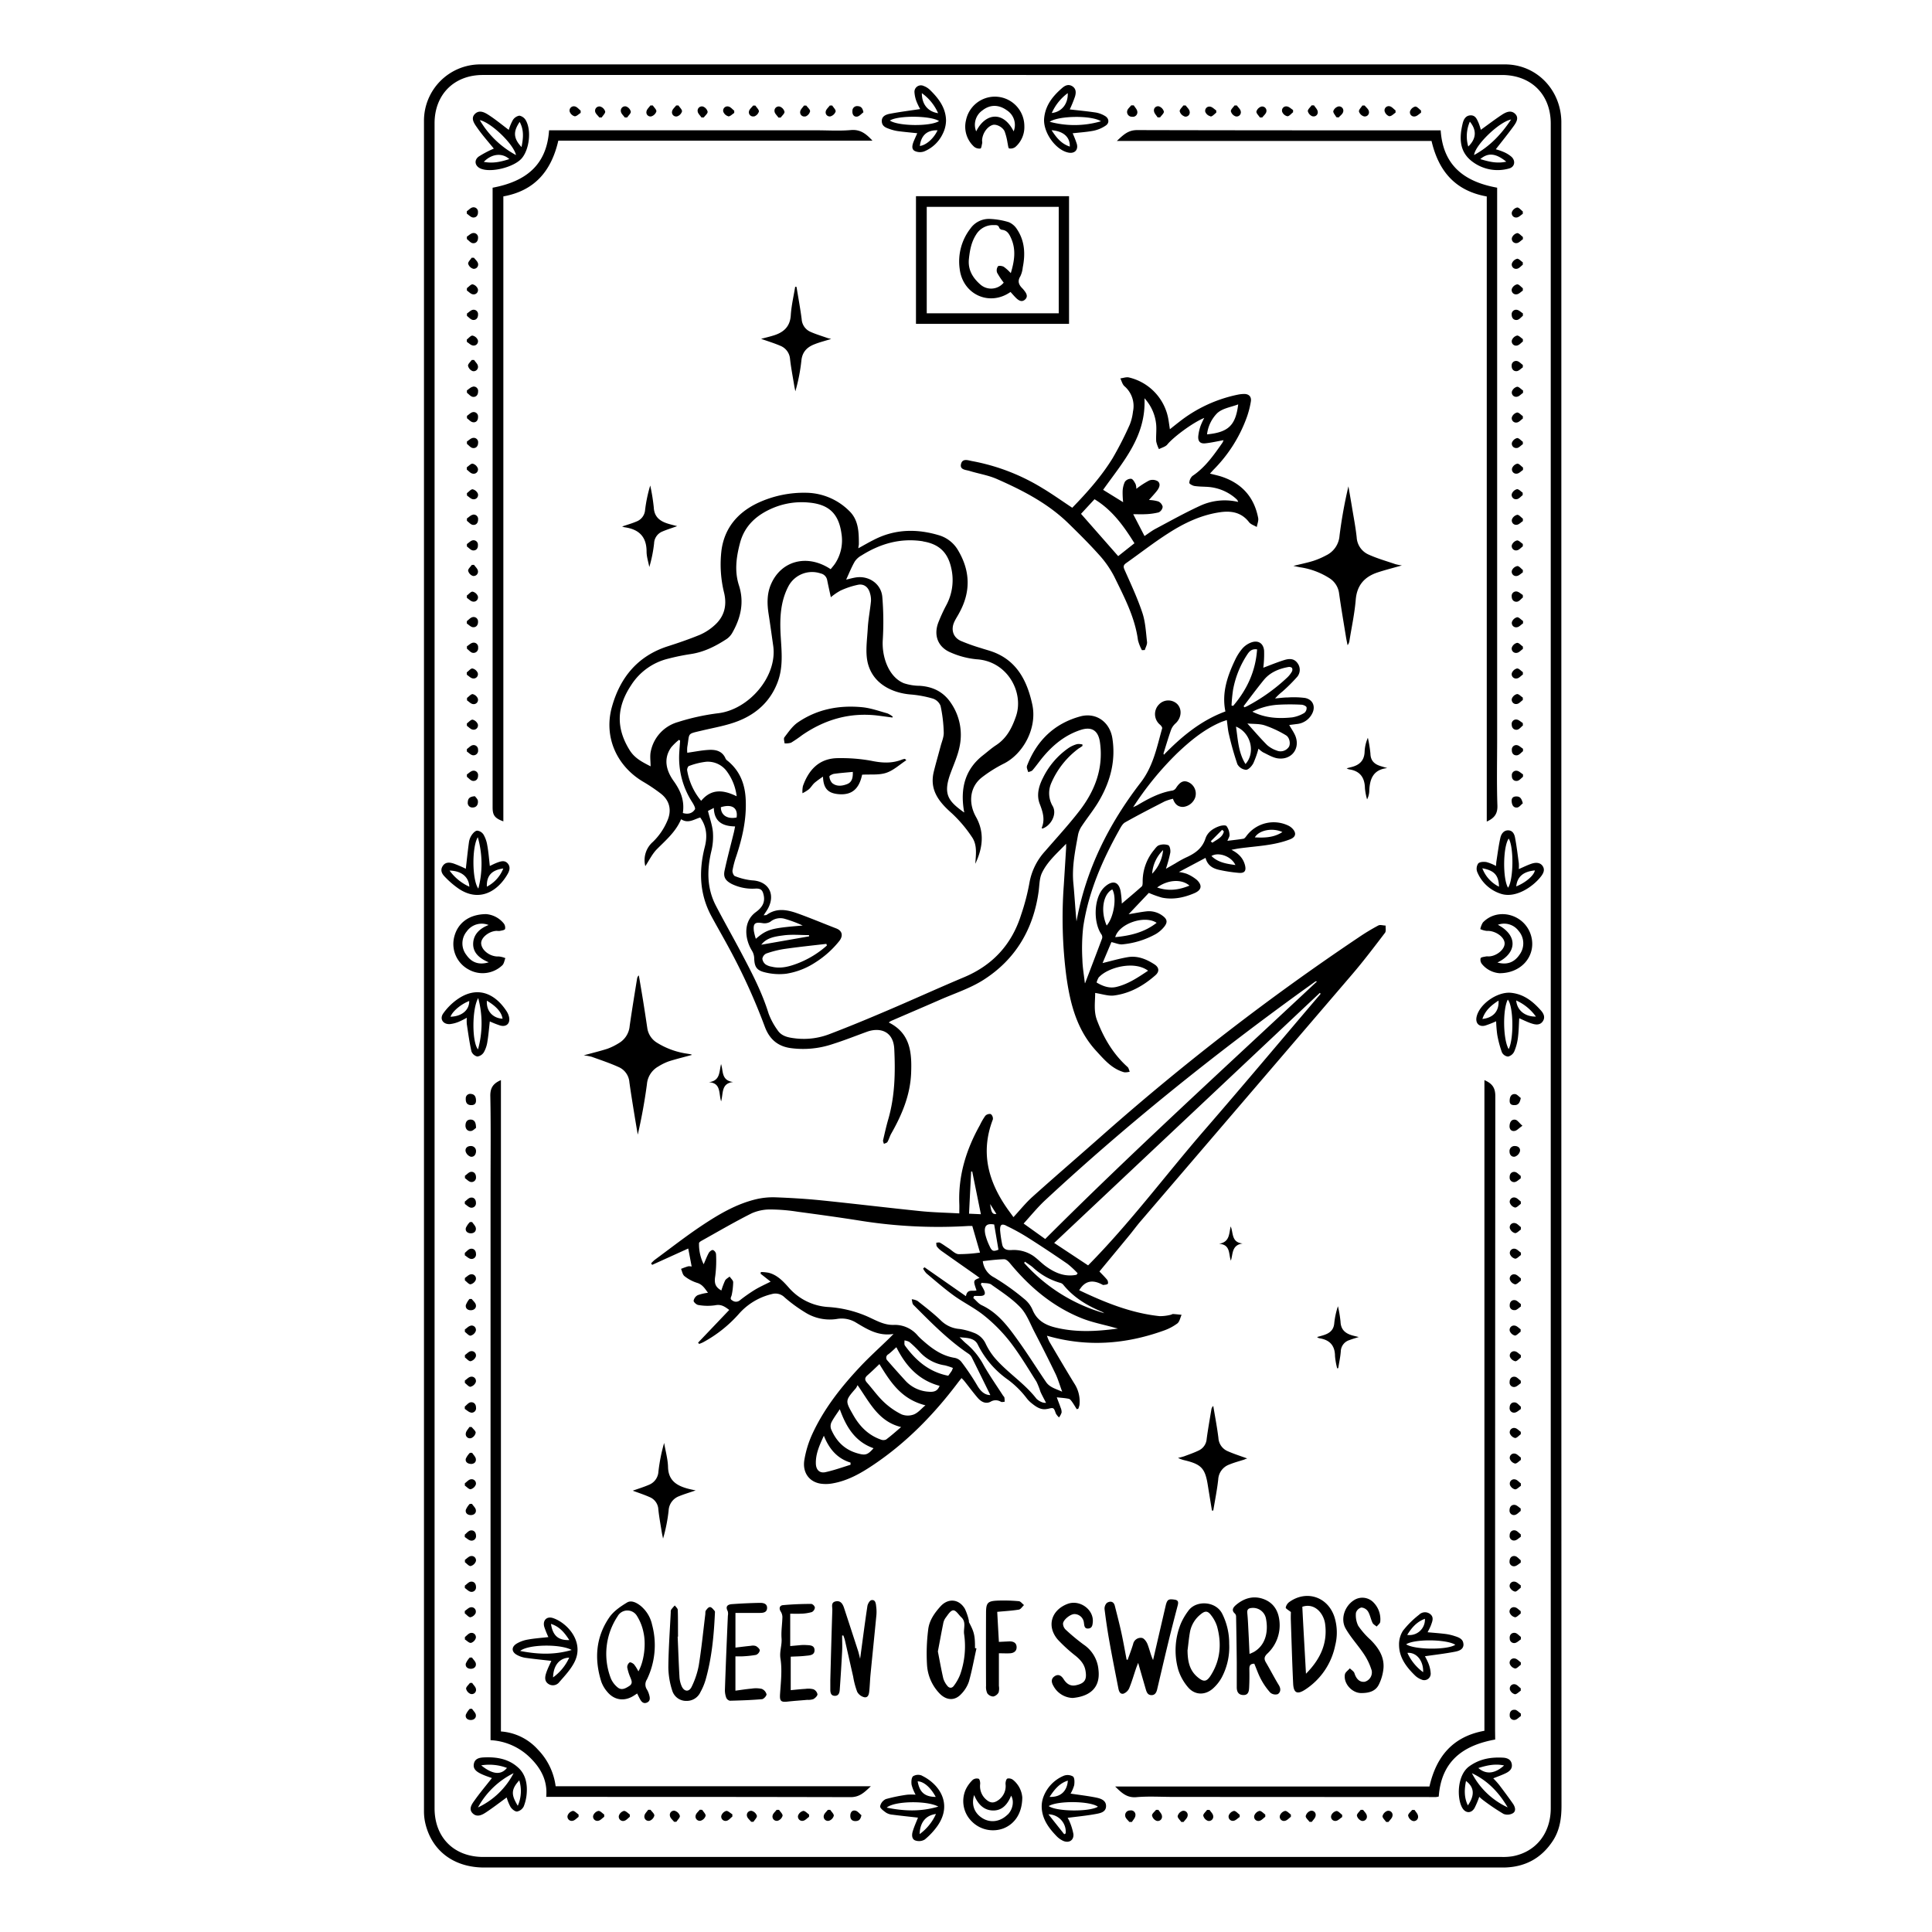 <svg xmlns="http://www.w3.org/2000/svg" viewBox="0 0 750 750"><path d="M606.11,375V50.68c0-1.19,0-2.38,0-3.57C605.87,34.66,596.33,25,584.24,25H186.39a21.87,21.87,0,0,0-21.8,21.75q0,328.25,0,656.51a20.22,20.22,0,0,0,.56,4.71c2.59,10.67,11.16,17,22.85,17H583.88c8.15-.16,14.53-3.58,19-10.47,2.64-4.1,3.29-8.69,3.29-13.49Q606.1,538,606.11,375ZM587.24,720.59a23.09,23.09,0,0,1-4.16.28H187.63c-11.39,0-18.93-7.54-18.93-18.92V47.84c0-11.13,7.58-18.73,18.69-18.73H583c11.4,0,19,7.53,19,18.89V701.93C602,711.64,596.3,718.87,587.24,720.59Zm-254-508c0-.46.16-.92.17-1.37,0-4.7-.12-9.45-3.8-12.93a24.13,24.13,0,0,0-16.62-7,42.33,42.33,0,0,0-18.9,4c-7.61,3.63-12.79,9.55-14,18.25a46,46,0,0,0,1.05,16.77c1.13,5-.07,9.23-3.91,12.56a20.85,20.85,0,0,1-5.46,3.53c-4.09,1.69-8.29,3.13-12.51,4.48-11.74,3.76-18.57,12.18-21.73,23.61-3.23,11.66,1.93,22.9,12.08,28.94a66.9,66.9,0,0,1,6.92,4.65c3.57,2.78,4.32,6.69,2.42,10.79a24.65,24.65,0,0,1-5.49,7.94,9.41,9.41,0,0,0-2.95,9.43c1.53-2.3,2.69-4.77,4.51-6.6,3.49-3.52,7.31-6.72,9.38-11.62,2.76,1.83,5.06,0,7.43-.67,2.57,3.63,2.78,7.46,1.78,11.38-2.39,9.33-2.08,18.38,2.59,27,2.3,4.25,4.73,8.42,7,12.66a236.77,236.77,0,0,1,13.7,30.18c1.7,4.56,4.71,7.47,9.76,8.26a35.72,35.72,0,0,0,16.47-1.49c4.54-1.42,9-3.21,13.45-4.82,5-1.8,10.22-.24,10.57,6.65.45,9.24.26,18.4-2.34,27.38-.77,2.66-1.37,5.38-2,8.09-.1.42.2.94.32,1.41.48-.24,1.16-.36,1.38-.75.59-1,.89-2.22,1.47-3.24,4.17-7.33,7.4-15,7.72-23.54.3-7.87-.26-15.4-8.68-19.59a5.83,5.83,0,0,1,.87-.59c6.32-2.75,12.66-5.44,19-8.22,5.69-2.5,11.76-4.45,16.94-7.76,12.41-7.93,19.33-19.65,21.36-34.25.34-2.41.27-5,1.25-7.15,2.06-4.41,5.78-7.61,9.43-11.4,0,.85,0,1.23,0,1.6q-.44,7.13-.89,14.26a175.93,175.93,0,0,0,.94,35.32c1.46,10.66,4,20.93,11.63,29.23,3.16,3.44,6.14,7,10.88,8.29a6.14,6.14,0,0,0,2.13-.23c-.27-.62-.39-1.42-.85-1.83-5.57-5-9.23-11.21-11.85-18.12-1.38-3.62-.69-7.33-.72-10.62,2.63.39,5,1.25,7.26,1,6.2-.79,11.51-3.79,16.15-7.89,1.6-1.42,1.42-3-.34-4.17-3.17-2.06-6.63-3.5-10.49-2.82-3.2.55-6.34,1.47-9.71,2.28l3.44-8.14c1.66.37,3,1,4.22.88a33.09,33.09,0,0,0,13-4,12.15,12.15,0,0,0,3.27-2.83c1.45-1.8,1.15-3-.71-4.33a8.81,8.81,0,0,0-6.2-1.65c-2.14.24-4.25.68-6.9,1.11,2.93-3.09,5.58-5.88,7.84-8.28a40.49,40.49,0,0,0,5.15,1.85c4.29.85,8.41,0,12.4-1.68,2.88-1.19,3.37-3,1.13-5.18a15.18,15.18,0,0,0-4-2.41,15.33,15.33,0,0,0-3-.69l10.34-5.49c.76,3,2.9,4.15,5.37,4.68a57.77,57.77,0,0,0,7.61,1.15c2.28.17,2.9-.89,2.29-3.14-.73-2.64-2.48-4.42-5.22-5.83,1.31-.23,2.18-.42,3.07-.54,6.6-.91,13.33-1.06,19.67-3.51,1.85-.72,2.56-1.94,1.44-3.57a5.58,5.58,0,0,0-1.91-1.67,13.16,13.16,0,0,0-16.49,4c-.28.39-.68.91-1.09,1-2,.34-4.11.55-6.25.82.33-.9.9-1.67.82-2.37a6.12,6.12,0,0,0-1.15-3.35c-.44-.47-2-.25-2.86.06-2.4.83-4.54,2.35-5.33,4.76-1.31,4-4.26,5.91-7.76,7.47a44.57,44.57,0,0,0-4,2.23l-3.59,2.05a55.74,55.74,0,0,0,1.69-6.21c.16-1-.14-2.62-.77-2.95a5.46,5.46,0,0,0-3.53,0c-.73.2-1.34,1-1.88,1.7a19.2,19.2,0,0,0-4.54,12.43c0,.64,0,1.53-.34,1.87-2.54,2.28-5.16,4.46-7.76,6.67a37.22,37.22,0,0,0-.47-4.85c-.71-3.6-2.95-4.3-5.82-1.93a8.38,8.38,0,0,0-1.36,1.43c-3.24,4.32-3.32,12.89-.25,17.32a1.94,1.94,0,0,1,.26,1.53c-2.2,5.9-4.46,11.78-6.62,17.43,0,.13-.1-.15-.13-.45-.33-2.93-.85-5.86-.91-8.8a75.12,75.12,0,0,1,.33-12.65c2-13.41,7.32-25.66,13.88-37.42.64-1.14,1.32-2.54,2.36-3.13,5.07-2.86,10.24-5.51,15.42-8.17a20.26,20.26,0,0,1,3.17-1c.71,2.13,2,3.21,4,3.16a5.58,5.58,0,0,0,4.61-3.59,4.89,4.89,0,0,0-2.41-5.91c-2-1-3.42-.3-5,2.14a2.28,2.28,0,0,1-1.32,1c-5,.78-9.39,3.14-13.67,5.68-.39.23-.82.39-1.67.8A120.7,120.7,0,0,1,457,292.38c5-4.75,10.31-9.15,16.73-11.95.75-.33,1.55-.56,2.52-.9.29,2,.4,3.84.83,5.56a117.42,117.42,0,0,0,3.27,11.57,4.27,4.27,0,0,0,3.33,2.18c1,0,2.27-1.44,2.86-2.55a37.22,37.22,0,0,0,2-5.66,10.57,10.57,0,0,0,1.74,1.4c1.83.87,3.64,2,5.58,2.34,5.08.81,8.66-3.2,7.24-8-.52-1.74-1.73-3.29-2.63-4.93l3-.38a7.39,7.39,0,0,0,5.76-3.77c1.66-2.85.51-5.8-2.72-6.36a35.55,35.55,0,0,0-6.53-.18c-1.66,0-3.32.25-5,.39a22.48,22.48,0,0,1,2.84-2.67,63.85,63.85,0,0,0,5.48-5.43,4.26,4.26,0,0,0,.47-5.5c-1.35-2-3.29-1.9-5.15-1.33-2.89.89-5.7,2.07-8.21,3a42.2,42.2,0,0,0,.31-6.63c-.29-3.09-2.58-4.27-5.45-3a8.58,8.58,0,0,0-3,2.2,19.8,19.8,0,0,0-2.69,4.15c-3.07,6.4-5.38,13-3.88,20.25-9.54,3.53-17,9.75-23.89,16.82-.08-.32-.16-.47-.13-.57.95-3,1.85-6.08,2.91-9.07a6.45,6.45,0,0,1,1.72-2.51c2.34-2.11,2.69-5.54.64-7.59a5,5,0,0,0-7.13.31,5.33,5.33,0,0,0,.47,7.74c.43.34,1,1.09.85,1.48-2.06,7.27-3.43,14.64-8.33,21-12.34,16-21.27,33.73-24.91,53.88-.49-4.93-.75-9.88-1.22-14.8-.61-6.44.71-12.66,1.84-18.91A9.41,9.41,0,0,1,420,320.6c2.3-3.47,5-6.72,7-10.33,4.15-7.32,6.15-15.19,4.82-23.68-1-6.34-6.34-10.18-12.54-8.46-9.9,2.74-16.64,9.2-20.43,18.73a2.18,2.18,0,0,0-.23,1.16,11.4,11.4,0,0,0,.57,1.74c.55-.25,1.28-.35,1.64-.77,1.38-1.6,2.59-3.35,3.95-5,4-4.8,8.72-8.69,14.79-10.65,4.35-1.4,6.81.35,7.44,4.86,1.42,10.22-2.07,19-8.14,26.79-4.14,5.33-8.73,10.31-13.15,15.42a24.49,24.49,0,0,0-6.12,12.45,84.86,84.86,0,0,1-3.21,12.27c-3.61,11.49-11,19.54-22.15,24.23-10.07,4.23-20,8.77-30.07,13.05-7.24,3.09-14.51,6.11-21.86,8.91A27.83,27.83,0,0,1,309,403.13c-2.7-.32-5.52-.7-7.17-3.25a27.16,27.16,0,0,1-3.47-6.44c-2.56-8.3-6.56-15.91-10.58-23.53-3.24-6.14-6.68-12.17-9.88-18.33-3.51-6.76-3.49-13.84-1.77-21.11a23.75,23.75,0,0,0,.62-7.46c-.24-2.68-1.21-5.3-1.92-8.2l2.27-1.17c.18,5.49,3.53,7.08,8.26,7.18-.18.92-.32,1.68-.5,2.43-1.2,4.88-2.51,9.74-3.57,14.65-.58,2.65.37,4,2.8,5.27a18.33,18.33,0,0,0,9.25,1.78c2.13-.08,2.74.68,3.15,2.72.6,3-1,4.88-3.06,6.4-5,3.64-4.35,10.34-1.58,14.9a6,6,0,0,1,.92,2.78c.09,3.38.79,4.89,4.08,5.69a23,23,0,0,0,8.37.56,28.68,28.68,0,0,0,11.22-4.34,37.46,37.46,0,0,0,9.3-8.27c1.67-2.08,1.29-4.08-1.18-5-4.87-1.88-9.68-3.9-14.59-5.68-4.12-1.49-8.32-2.47-12.34.44-.22.16-.59.1-1.19.18.7-1.11,1.32-1.93,1.79-2.84,2.86-5.61-.07-10.44-6.25-10.73a24.58,24.58,0,0,1-6.68-1.65c-.53-.18-1.06-1.51-.94-2.21a36,36,0,0,1,1.47-5.55c2.35-7.09,4-14.26,3.66-21.81-.24-6.09-2.21-11.24-7-15.17a2.43,2.43,0,0,1-.81-.85c-1.18-2.9-3.7-3.55-6.35-3.42-2.86.13-5.69.73-8.53,1.12a11.37,11.37,0,0,1,0-2.25c1-5.67-.31-4.93,5.87-6.41,4.75-1.13,9.66-1.94,14.16-3.76,7-2.81,12.29-7.68,15.05-15,2.19-5.78,1.56-11.71,1.2-17.65-.41-6.8-.24-13.53,3.08-19.74a10.4,10.4,0,0,1,12.46-4.79,3.22,3.22,0,0,1,2.48,2.54c.44,2.18.93,4.36,1.43,6.68a23,23,0,0,1,3.77-2.58,31.18,31.18,0,0,1,6.88-2.27c2.27-.4,3.93,1,4.53,3.24a8.85,8.85,0,0,1,.4,3.13c-.35,3.55-1.06,7.07-1.25,10.62-.25,4.46-1,9.16,0,13.36,2.16,8.79,10.55,11.76,16.57,12.25a42.65,42.65,0,0,1,8.69,1.6,4.86,4.86,0,0,1,3,2.8,55.43,55.43,0,0,1,1.24,10.36c.06,1.78-.76,3.59-1.23,5.38-.86,3.26-1.81,6.5-2.62,9.77-1.78,7.17,2,11.82,7,16.23a51.39,51.39,0,0,1,7.77,9.17c2.17,3.1,1.56,6.85,1.33,10.42,2.85-6,3.69-12.1.26-18.21-3.2-5.72-2.25-12,2.56-15.53a52.31,52.31,0,0,1,8.06-5.05c7.64-3.7,13.25-13.83,11.24-23.06-1.95-9-5.9-17-15.42-20.46-1.49-.54-3-.92-4.53-1.43a72.81,72.81,0,0,1-7.83-2.8c-3-1.39-3.86-4.4-2.49-7.37.58-1.26,1.38-2.41,2-3.63,4.41-8.08,4.2-16.09-.45-24a12.82,12.82,0,0,0-7.26-5.92c-8.72-2.66-17.37-2.56-25.66,1.77-2,1-3.91,2.13-5.89,3.21A1.84,1.84,0,0,1,333.23,212.55ZM497.82,323c-3.33,2.19-7,2.26-10.69,2.07C488.75,322.25,494,321.22,497.82,323Zm-18.25,12.8c-3.54-.48-6.74-1-9.29-3.5C473,330.64,478,332.38,479.57,335.78Zm-5.13-13.68.66.63c-.51,2.36-2.74,3.15-4.46,4.4l-.63-.56Zm-12.71,21.68c-4.13,1.7-8.13,2.23-12.53.72C453.37,341.47,458.68,341.15,461.73,343.78ZM451.52,330a15.2,15.2,0,0,1-4.26,9.17A14.17,14.17,0,0,1,451.52,330ZM449,358.24c-4.78,3.72-10.21,5-16.07,5.56C434.38,358.55,444.34,355.12,449,358.24Zm-17.2-12.95c1.82,3.06.61,10.79-2.19,14C427.15,353.71,428.18,347.17,431.75,345.29Zm-5.12,34c3.35-3.66,13.57-6.53,19-2.46-4,2.68-7.77,5.2-12.28,6.29-2.65.63-5.11-.17-7.7-1.71A7.11,7.11,0,0,1,426.63,379.26ZM483.5,296.6c-2.8-4.5-2.94-9.54-3.69-14.53C485.53,284.36,487.53,292.1,483.5,296.6Zm16.72-6.5a3.86,3.86,0,0,1-4.63,1.25,10.91,10.91,0,0,1-3.72-2.14c-2.64-2.65-5.07-5.51-7.64-8.35,2.41.22,4.69.06,6.69.71a41.9,41.9,0,0,1,8.31,3.88C500.72,286.34,501.09,289.07,500.22,290.1Zm-3.8-16.54a81.62,81.62,0,0,1,8.71,0c.74,0,1.9.5,2.07,1a2.39,2.39,0,0,1-.84,2.18,13,13,0,0,1-4.69,1.74c-5.26.56-10.48.31-15.5-2.21A25.68,25.68,0,0,1,496.42,273.56ZM490.58,264c2.45-3,5.87-4.4,9.59-5.07a1.69,1.69,0,0,1,1.39.36,1.63,1.63,0,0,1-.06,1.44,10,10,0,0,1-1.69,2.18,71.3,71.3,0,0,1-15.73,11.25c-.33.17-.69.28-1,.42l-.32-.43C485.33,270.75,487.89,267.32,490.58,264Zm-11.9,3.73A36.87,36.87,0,0,1,484,254.36c.81-1.24,1.69-2.6,4-2.28-.56,8.45-3.9,15.6-9.27,21.92l-.65-.09A60.57,60.57,0,0,1,478.68,267.72ZM321,367.05a37.29,37.29,0,0,1-11.53,7c-3.19,1.2-6.45,2.07-9.89,1.22a6,6,0,0,1-2.38-.89,3.27,3.27,0,0,1-1.25-2.21,2.73,2.73,0,0,1,1.48-2,39,39,0,0,1,6.88-1.76c5.48-.79,11-1.37,16.49-2Zm-6.92-3.56-18.55,3.25c2.12-2.8,5.54-3.22,8.72-3.64s6.54-.09,9.81-.09C314.08,363.17,314.08,363.33,314.09,363.49Zm-15-5.7a6.1,6.1,0,0,1,5.43-1.14,47.6,47.6,0,0,1,7.09,2.64c-12.25,1-13.82,1.42-18.19,5.15a23.54,23.54,0,0,1-.77-3.09c-.3-2.91.45-3.46,3.34-3A4.49,4.49,0,0,0,299.11,357.79Zm-29.36-43.54c-.92,1.42-2.54,2-4.64,1.35.72-4.75-.82-8.57-3.57-12.41s-4.19-8.53-.93-13.1a22.24,22.24,0,0,1,3-2.89l.44.33c-.11,1.55-.24,3.1-.33,4.66a31.84,31.84,0,0,0,5,19.18C269.25,312.26,270.09,313.72,269.75,314.25Zm16.19,3.11c-3.58.71-6.08-.93-6.07-4C284.11,312,286.56,313.61,285.94,317.36Zm-18.45-20a27.59,27.59,0,0,1,6.7-1.65,9.15,9.15,0,0,1,8.19,4,20.24,20.24,0,0,1,3.62,9.4c-5.2-2.55-9.84-3-13.78,1.77A24.63,24.63,0,0,1,266.75,299C266.67,298.46,267.1,297.44,267.49,297.32Zm56.68-78.53c-.51.76-1.12,1.43-1.67,2.13-9-6-19.18-3.41-23.17,5.84-1.6,3.69-1.54,7.6-.93,11.53.64,4.11,1.2,8.23,1.79,12.35,1.71,11.95-9.5,24.78-21.36,26.2a86.21,86.21,0,0,0-15.65,3.43,14.88,14.88,0,0,0-10.53,11.44c-.37,1.76-.06,3.66-.06,5.74-3.22-1.67-6.16-3.09-8.17-6.34-5.31-8.59-5-16.68.56-25.07a23.65,23.65,0,0,1,14.44-10.38,84.09,84.09,0,0,1,8.74-1.79c5.18-.77,9.69-3.06,14-5.88a7.36,7.36,0,0,0,2.21-2.49c3.26-5.76,4.62-11.79,2.51-18.31-1.8-5.58-1-11.13.47-16.63,1.81-6.61,6.44-10.67,12.47-13.28a28.79,28.79,0,0,1,14.38-2.21c7.67.73,11.42,4.37,12.48,12A16.36,16.36,0,0,1,324.17,218.79Zm34.17-8.65c6.26,1,9.71,4.33,11,10.53a20.56,20.56,0,0,1-2.06,14.41,65.44,65.44,0,0,0-2.9,6.31c-2.07,5.13-.29,9.87,4.85,11.93a32.38,32.38,0,0,0,9.91,2.57c12,.72,18.47,12.88,15.3,22.11-1.59,4.63-3.65,8.6-7.84,11.31-1.71,1.12-3.25,2.51-4.87,3.77-7,5.42-8.85,12.68-7.59,21.07,0,.33.13.65.19,1,0,.06,0,.13-.06.19-6-4.32-8.28-6.92-5.26-15.16,1.3-3.53,2.9-7,3.59-10.69a21.83,21.83,0,0,0-3.34-16.52c-2.9-4.4-7-6.43-12.17-6.78a20.1,20.1,0,0,1-6.17-1c-5.9-2.39-8.66-10.28-8.19-16.95a115.68,115.68,0,0,0-.18-16.44c-.38-5.17-5.23-8.51-10.38-7.66-1.22.2-2.41.54-3.66.83,1.12-2.44,2.07-4.83,3.32-7a7.38,7.38,0,0,1,2.61-2.37C341.79,211,349.64,208.77,358.34,210.14Zm48.29,336.78c2.45-.6,2.45-.62,3.27,1.74a6.31,6.31,0,0,0,1.24,1.54,6.55,6.55,0,0,0,1-1.89,4.16,4.16,0,0,0-.38-1.91c-.45-1.32-1-2.62-1.48-4,1.69.19,3.2.27,4.67.58.49.11.94.73,1.28,1.21.65.91,1.2,1.88,1.8,2.82l.59-.18a8.14,8.14,0,0,0,.45-1.4A12.67,12.67,0,0,0,417,537c-3.28-5.35-6.46-10.77-9.65-16.18a17,17,0,0,1-.92-2.29c15.51,4.48,30.45,3.31,45.17-1.94a20,20,0,0,0,5.43-2.82c.89-.68,1.13-2.21,1.66-3.36-1.11-.11-2.22-.25-3.33-.31-.3,0-.61.27-.93.31a17.59,17.59,0,0,1-4.22.52c-11-1.15-21.14-5.25-31-9.94a1.25,1.25,0,0,0-.28-.08c2.37-4,5.49-4.1,9-2.22.12.06.26.16.37.14.6-.11,1.35-.08,1.73-.44.23-.22.07-1.2-.23-1.57-.95-1.17-2.06-2.22-3-3.23,3.8-4.6,7.52-9.07,11.21-13.56,1.68-2,3.24-4.2,5-6.21q41-47.85,82-95.7c4.42-5.17,8.52-10.6,12.64-16,.49-.63.19-1.86.25-2.82-1,0-2.14-.45-2.89,0a82.58,82.58,0,0,0-7.64,4.63A945.12,945.12,0,0,0,428.74,440c-9.27,8.22-18.67,16.29-27.89,24.56-2.64,2.36-4.88,5.18-7.43,7.93l-1.1-1.52c-8.25-11-12.11-22.84-6.89-36.42a2.25,2.25,0,0,0-.81-2.07,2.37,2.37,0,0,0-2.13.68,24.15,24.15,0,0,0-2.09,3.6c-5.31,9.48-8.43,19.54-8,30.53.05,1.17,0,2.34,0,3.75-5.11-.28-10-.37-14.86-.86-13-1.33-25.91-2.9-38.88-4.22-5.85-.59-11.74-.94-17.62-1.16a28.46,28.46,0,0,0-7.47.73c-7.72,1.83-14.49,5.84-21,10.16-6.33,4.21-12.33,8.92-18.47,13.43a13.9,13.9,0,0,0-1.34,1.32l.41.58,14-6.35c.46,2.38.88,4.61,1.33,7a4.33,4.33,0,0,0-1.28-.1c-1,.27-1.89.63-2.84,1,.43,1,.6,2.26,1.34,2.83a15.26,15.26,0,0,0,4.85,2.59c2.16.63,3.06,2.25,4.27,3.86a18.57,18.57,0,0,0-4,.94,3.1,3.1,0,0,0-1.58,2.17c0,.54,1.13,1.56,1.84,1.64a20.58,20.58,0,0,0,6.5.11c2.3-.49,3.73.47,5.49,1.81L271,521.21l.4.5a13.65,13.65,0,0,0,1.53-.63A50.67,50.67,0,0,0,286.7,510.2a24.63,24.63,0,0,1,13-7.86,5,5,0,0,1,4.89,1.31,58.05,58.05,0,0,0,7.8,5.72A17.94,17.94,0,0,0,325,512a10.67,10.67,0,0,1,7.43,1.5c4.31,2.58,8.6,5.28,14.44,4.34-.83.84-1.26,1.29-1.72,1.74-3.84,3.74-7.85,7.33-11.5,11.25-7.31,7.81-13.9,16.22-18.38,26a39.64,39.64,0,0,0-3,9.82c-.87,5,1.92,8.76,6.58,9.34a14.42,14.42,0,0,0,4.35-.14c5.79-1,10.84-3.84,15.64-7.06,13-8.69,23.71-19.68,33.07-32.11.42-.55.86-1.09,1.36-1.71.48.5.82.81,1.1,1.17,1.73,2.17,3.37,4.41,5.18,6.51,1.28,1.49,3.07,2.49,4.95,1.52a3.81,3.81,0,0,1,4.05,0c.37.21,1,0,1.45,0a9.66,9.66,0,0,0-.09-1.62c-.06-.3-.37-.54-.55-.81-2.51-3.89-5.17-7.69-7.46-11.7a28,28,0,0,0-6.63-8.31c-1-.79-1.84-1.74-2.76-2.61,2.76.29,5.76.13,7.09,2.9a36.43,36.43,0,0,0,11.67,13.57,35.78,35.78,0,0,1,7.13,7,11,11,0,0,0,1.9,2C402.16,546.11,404.1,547.53,406.63,546.92Zm21.43-37.57a6.71,6.71,0,0,1,.68.4,65.87,65.87,0,0,1-31.14-19.53c.11-.16.21-.32.31-.48,1,.73,2.13,1.4,3.1,2.23a25.88,25.88,0,0,0,10.63,6,2.2,2.2,0,0,1,1.13.7C416.81,503.74,422.15,506.94,428.06,509.35Zm84.66-123.61c-15,17.58-29.8,35.27-44.93,52.71s-28.91,36.08-45.36,52.73l-13.17-8.71,103.11-97.06ZM405.84,465.83c31.36-29.12,64.7-55.81,99.34-80.91l5.49-3.94c.08-.06.24,0,.6,0-35.41,33.14-71.16,65.65-105.52,100l-8.38-6C400.2,471.87,402.82,468.63,405.84,465.83Zm-15.22,10a78.62,78.62,0,0,1,8.8,4.87c5.06,3.21,10.06,6.54,15,9.94a35.37,35.37,0,0,1,3.92,3.64l-.44.59c-4.56.93-8.42-.76-12-3.37-1.65-1.22-3.07-2.73-4.72-3.92a13.55,13.55,0,0,0-8.67-2.3c-1.93.08-3.2-.43-3.52-2.48a47.05,47.05,0,0,1-.75-5.25C388.2,475.45,388.79,474.94,390.62,475.79Zm-3.82-4.58c-1.52.21-2-.5-2.42-3.84Zm-.85,4.15c.58,3.44,1.11,6.56,1.65,9.73-2,.78-2.55.64-3.5-1.51a22,22,0,0,1-1.61-4.45C381.83,475.83,383,474.8,386,475.36Zm4,13.47c.69,0,1.56.85,2.1,1.5,7.66,9.3,16.66,16.9,27.93,21.4,4,1.59,8.24,2.39,12.37,3.55.54.15,1.09.28,1.64.42-8.17,1.13-16.26,1.58-24.32-.41-4.07-1-7.24-2.86-8.9-7a11,11,0,0,0-3.41-4.29,90.17,90.17,0,0,0-11.45-8.15,8.09,8.09,0,0,1-4.39-6.32C384.35,489.25,387.15,488.89,390,488.83Zm-5,9.9c3.87,2.74,7.95,5.38,11.19,8.78,2.41,2.55,3.72,6.18,5.38,9.39,2.8,5.41,5.56,10.84,8.2,16.32,1,2.09,1.64,4.36,2.62,7-2.41-1.1-4.84-1.64-6.29-3.79-3.57-5.25-6.94-10.63-10.63-15.79-3.92-5.49-7.91-11-14.32-14-1.25-.59-2.19-1.85-3.28-2.81l.35-.78h2.2c1.94,0,2.4-.75,1.53-2.47-.35-.69-.75-1.36-1.13-2l.24-.63C382.33,498.17,383.93,498,384.94,498.73ZM377,454.79l.42,0c1.11,5.46,2.21,10.91,3.36,16.57l-4.6-.21C376.45,465.62,376.72,460.21,377,454.79Zm-56.55,116.7c-2.27.5-3.64-.87-3.73-3.25-.13-3.75,1.34-7.07,3.1-10.89,2.09,5.21,5.23,8.85,10.36,10.43l0,.84C327,569.6,323.74,570.77,320.44,571.49Zm12.1-7.41c-4.89-1.46-8-4.78-9.92-9.28a3.55,3.55,0,0,1,.15-2.69c.86-1.67,2-3.18,3.23-5.05,2.51,7,6,12.64,13.1,15.14C336.71,564.94,335.83,565.06,332.54,564.08ZM344,558.81a2.52,2.52,0,0,1-2,.05c-4.86-1.69-8.22-5.08-10.74-9.49-3.2-5.63-3.24-5.59,1-10.47a7,7,0,0,0,.64-1.19c4.72,6.75,8.1,14.13,16.91,16.27C347.76,555.74,345.94,557.36,344,558.81Zm10.85-9.76a6.58,6.58,0,0,1-4.88,0,28.3,28.3,0,0,1-6.88-4.81c-2.39-2.26-4.32-5-6.5-7.47-.9-1-1-1.84.08-2.82,1.67-1.46,3.25-3,4.72-4.41,4.18,6.8,8.41,13.64,17.87,16C357.79,546.71,356.51,548.35,354.84,549.05Zm5.77-8.78a13.31,13.31,0,0,1-9.23-4.38c-2.31-2.54-4.6-5.09-6.84-7.68a1.52,1.52,0,0,1,.33-2.5c1.09-.83,2.07-1.81,3.09-2.73,3.65,7.35,8.74,12.85,16.78,15C364,539.92,362.74,540.44,360.61,540.27Zm8.88-8.16c-.44.66-.91,1.29-1.39,1.95-7.4-1.42-12.59-5.9-16.81-11.71-.35-.47-.14-1.35-.19-2a5.4,5.4,0,0,1,1.94.62,47.56,47.56,0,0,1,4.26,4.14,16.34,16.34,0,0,0,9.49,4.92,25.89,25.89,0,0,1,3.11,1A7.9,7.9,0,0,1,369.49,532.11ZM402.36,543c-4.68-6.07-11.31-10.14-16.24-15.92a25.81,25.81,0,0,1-3.42-5.32,8.11,8.11,0,0,0-4.83-4.43,24.32,24.32,0,0,0-5.35-1.42,11.5,11.5,0,0,1-7.35-3.38c-2.82-2.7-5.92-5.09-9-7.52a6.17,6.17,0,0,0-2.24-.64c.2.74.18,1.7.65,2.17,6.78,6.79,13.48,13.67,21.51,19.06a3.82,3.82,0,0,1,1.14,1.32c2.41,4.84,4.79,9.7,7.22,14.64-2.3,0-3.89-1.62-5.14-3.81a92.86,92.86,0,0,0-6.15-9.13,4.41,4.41,0,0,0-2.67-1.52c-4.88-.8-8.65-3.53-12.2-6.68a22.75,22.75,0,0,1-2-1.91,11.58,11.58,0,0,0-9.47-4.18c-3.89.08-7.13-2-10.49-3.44a45,45,0,0,0-14.81-3.51,22.07,22.07,0,0,1-15.41-7.64c-2.15-2.42-4.42-4.82-7.74-5.66a19.41,19.41,0,0,0-3-.29c0,.22-.09.43-.13.65l3.92,3.09c-2.24,1.13-4.16,2-5.94,3.05a62.24,62.24,0,0,0-6,4.19,2.31,2.31,0,0,1-2.89.09c-1.22-.63-.4-1.41-.27-2.19a26.38,26.38,0,0,0,.56-4.9c0-.75-.89-1.47-1.38-2.21-.6.51-1.43.91-1.77,1.56a30.54,30.54,0,0,0-1.44,3.84c-2.44-1.36-2.82-2.94-2.36-5.68a46.85,46.85,0,0,0,.29-8.47,2,2,0,0,0-1.2-1.55c-.46-.09-1.3.57-1.6,1.1-.73,1.31-1.25,2.74-2,4.42a17.47,17.47,0,0,1-1.8-8.18c0-.31.56-.7.94-.91,6.48-3.61,12.89-7.37,19.52-10.69a17.61,17.61,0,0,1,7.5-1.48,69.81,69.81,0,0,1,10.29.87c8.19,1.1,16.39,2.22,24.56,3.52a191.76,191.76,0,0,0,42,2c.52,0,1,0,1.27,0,1,3.42,1.91,6.66,3,10.34a59.43,59.43,0,0,1-8.35.61c-1.32-.08-2.58-1.48-3.85-2.29s-2.18-1.52-3.34-2.16c-.37-.2-1,0-1.45,0,.06.49,0,1.11.22,1.45a8.44,8.44,0,0,0,1.85,1.78c4.37,3.1,8.77,6.17,13.15,9.25.52.36,1,.74,1.61,1.18-2.52,1-2.52,1-1.2,4.84-1.38.55-3.57-.8-4.1,2.27l-16.09-11.23-.54.52a8.45,8.45,0,0,0,1.31,1.87c3.5,2.92,6.94,5.94,10.63,8.61s8.13,4.83,11.76,7.77a62.31,62.31,0,0,1,10,10.11c3.79,4.91,7,10.3,10.31,15.54a29.46,29.46,0,0,1,1.55,3.93c.63,1.4,1.39,2.76,2.16,4.27a3.94,3.94,0,0,1-1.33-.14A6.45,6.45,0,0,1,402.36,543Zm2.83-353.18A79.79,79.79,0,0,0,377.4,179c-1.5-.27-3.69-1.18-4.3,1-.67,2.39,1.78,2.36,3.23,2.8,3.53,1.1,7.28,1.66,10.63,3.14,10,4.4,19.74,9.4,27.71,17.14,4,3.91,8,7.86,11.77,12.06a39.55,39.55,0,0,1,6.14,8.75c3.84,7.89,8,15.72,9.18,24.63a17,17,0,0,0,1.53,3.87l1.12-.05c.31-1.06,1-2.17.86-3.18-.43-3.8-.62-7.74-1.82-11.32-1.9-5.69-4.47-11.17-6.91-16.67-.57-1.27-.37-1.87.65-2.59,5.46-3.86,10.75-8,16.37-11.58,6-3.87,12.5-7,19.71-8.1,4.49-.71,8.56-.14,11.61,3.81.67.88,2,1.26,3,1.87.2-1.17.75-2.41.54-3.5-1.53-8-6.21-13.28-13.87-15.93-1.49-.52-3.05-.83-4.84-1.3.61-.66,1.08-1.2,1.57-1.7A55.59,55.59,0,0,0,484,162a35,35,0,0,0,1.58-6.14c.31-1.91-.82-3-2.77-2.92a13.1,13.1,0,0,0-2.17.24,54.47,54.47,0,0,0-23,10.69c-1.11.86-2.21,1.74-3.49,2.76-.22-1.43-.36-2.48-.53-3.52a20.24,20.24,0,0,0-15.41-16.59c-1-.22-2.2.24-3.3.38.51,1,.79,2.29,1.57,3a10.15,10.15,0,0,1,3.34,9.87,19.7,19.7,0,0,1-1.22,5,132.19,132.19,0,0,1-6.65,13.05c-4.38,7.13-9.94,13.36-15.7,19.29C412.46,194.6,408.9,192.08,405.19,189.8Zm67.48-29.56c2.05-1.8,5.29-2.24,8-3.28-1,8-3.67,10.84-12.1,11.64A14,14,0,0,1,472.67,160.24Zm-28.39-5.66A17.44,17.44,0,0,1,448.84,165c.16,2.11-.13,4.24,0,6.35a12.34,12.34,0,0,0,1.07,3c1.1-.59,2.53-.91,3.25-1.8,2.23-2.77,9.83-8.5,14.33-10.31a27.71,27.71,0,0,0-1.44,3.12,17.71,17.71,0,0,0-.89,4c-.14,2,.77,2.94,2.73,2.74,2.34-.24,4.65-.79,7.08-1.22a5.35,5.35,0,0,1-.43,1c-3.35,4.77-6.65,9.56-11.64,12.89a3.85,3.85,0,0,0-1.2,2.7c0,.36,1.26,1.08,2,1.19,1.69.26,3.43.24,5.14.35A18.32,18.32,0,0,1,479.11,193a13,13,0,0,1,1.17,1.06,3.33,3.33,0,0,1,.38.79A22.77,22.77,0,0,0,466,196.29c-5.94,2.72-11.66,5.93-17.44,9-1.5.8-2.85,1.86-4.26,2.8l-4.39-8.48c1.62,0,3.12.08,4.61,0a25,25,0,0,0,5.27-.7,2.81,2.81,0,0,0,1.56-2.17,3.06,3.06,0,0,0-1.7-2.08,14.12,14.12,0,0,0-3.63-.56c1.09-1.24,2.13-2.33,3.05-3.5s1.63-2.66.43-3.74a3.86,3.86,0,0,0-3.38-.34,33.61,33.61,0,0,0-5,3.24,5.46,5.46,0,0,0-.28-1.84c-.44-.8-1-1.93-1.74-2.06a2.88,2.88,0,0,0-2.43,1.19,9.47,9.47,0,0,0-.87,3.77,34.47,34.47,0,0,0,.2,4.13l-7.77-4.8C435.8,179.45,445,169.46,444.28,154.58Zm-19.39,39.2c6.88,4.19,11.31,10.36,15.5,17.09l-6.31,5-14.43-16.42ZM208.78,679.15a21.22,21.22,0,0,0-14.32-7V419.3c-3,1.28-4.18,3-4.12,6.19.24,11.85.09,23.72.09,35.58V675.53a23.59,23.59,0,0,1,15.33,6.77c4.26,4.16,6.86,9,6.28,15.25h4.85c37.77,0,75.54,0,113.3.1,3.51,0,5.35-1.84,7.87-4.23H215.7A25,25,0,0,0,208.78,679.15ZM580.39,672q0-123.24.09-246.49c0-3.19-1.17-4.89-4.23-6.21V671.89c-12.31,2.23-18.69,10-21.34,21.63h-122c2.5,2.47,4.54,4.45,8.21,4.14,4.66-.41,9.39-.11,14.09-.1l102.18.05a5.52,5.52,0,0,0,1.13-.2c1-13.74,9.43-19.87,21.91-22.13ZM191.23,76.43v237c0,3.07.84,4.21,4.17,5.42V76.24c12.3-2.22,18.66-10,21.34-21.64H338.68c-2.43-2.64-4.68-4.43-8.37-4.11-4.47.39-9,.09-13.5.09H213.15c-.92,13.77-9.32,19.92-21.92,22.29Zm385.93-.16V318.93c2.94-1.34,4.24-3,4.13-6.23-.3-8.61-.1-17.23-.1-25.84v-214c-12.6-2.28-21-8.49-21.92-22.26h-3.95c-38,0-75.93,0-113.89-.1-3.51,0-5.35,1.84-7.87,4.22H555.72C558.46,66.41,564.85,74.05,577.16,76.27ZM415,76.16H355.58v49.55H415Zm-4,45.46H359.76V80.31H411ZM255.57,414a21,21,0,0,1,4.09-2c2.92-.93,5.92-1.65,8.86-2.46,0,0-.1-.2-.19-.23-.52-.11-1-.18-1.56-.27a30.38,30.38,0,0,1-11.68-4.23,8,8,0,0,1-3.79-5.57q-.81-5.51-1.69-11c-.52-3.2-1.07-6.39-1.61-9.58a1.84,1.84,0,0,0-.67,1.15c-1,6.14-2,12.28-2.89,18.44a8.54,8.54,0,0,1-4.3,6.75,23.74,23.74,0,0,1-4.26,2.1c-2.87.93-5.83,1.64-9.28,2.58a20.88,20.88,0,0,1,3.08.56c3.65,1.32,7.35,2.54,10.86,4.17a7,7,0,0,1,3.79,5.73c.52,3.74,1.12,7.47,1.72,11.19.49,3,1,6.09,1.53,9.13,1.51-6.54,2.68-13,3.56-19.59A8.7,8.7,0,0,1,255.57,414ZM541.68,219c-3.48-1.19-7.06-2.2-10.4-3.72a7.78,7.78,0,0,1-4.62-6.7c-.43-4-1.22-8-1.87-12-.43-2.6-.89-5.19-1.33-7.79A179.24,179.24,0,0,0,520,208a9.2,9.2,0,0,1-5.25,7.62,30.4,30.4,0,0,1-4.91,2.11c-2.41.75-4.9,1.25-7.75,1.95,1.09.23,1.8.39,2.5.52a29,29,0,0,1,11.63,4.34,8.17,8.17,0,0,1,3.62,5.87c.79,5.64,1.76,11.25,2.67,16.87.17,1.07.41,2.12.62,3.18a3.44,3.44,0,0,0,.72-1.71c.85-5.29,2-10.56,2.44-15.89.45-5.61,3.34-8.89,8.36-10.6,3-1,6.2-1.8,9.56-2.76A20.36,20.36,0,0,1,541.68,219ZM436.07,657.5a4,4,0,0,0,2.32-2.22c1-2.43,1.73-5,2.58-7.5.2-.6.45-1.18.86-2.26,1.07,3.72,2,6.94,2.93,10.15.34,1.17.74,2.38,2.26,2.38s2-1.31,2.26-2.57c1.45-6.11,2.86-12.23,4.35-18.33,1.14-4.68,2.36-9.35,3.57-14,.3-1.21.22-2-1.33-2.18-2.24-.32-2.79-.06-3.37,2.4q-2.44,10.53-4.88,21.06c-.94-2-1.38-4.19-2.17-6.18-.39-1-1.32-2.27-2.17-2.41a3,3,0,0,0-3.4,2.38c-.62,2.07-1.41,4.09-2.13,6.13l-.4-.09c-.66-3.44-1.26-6.89-2-10.31s-1.69-7.07-2.58-10.59c-.46-1.81-1.88-1.88-3.07-1.12a3.07,3.07,0,0,0-.9,2.52c.52,4.21,1.14,8.4,1.89,12.57,1.05,5.92,2.24,11.82,3.39,17.74C434.3,656.24,434.61,657.74,436.07,657.5Zm-97.8-36.32c-.67.14-1.42,1.45-1.55,2.32-1,6.6-1.84,13.22-2.82,20.42-.35-1.35-.52-2.18-.78-3q-2.73-8.4-5.48-16.79c-.51-1.53-1.36-2.89-3.26-2.47s-1.23,2.12-1.27,3.31c-.3,9.06-.54,18.13-.78,27.19,0,1.25,0,2.51,0,3.76s.29,2.39,1.77,2.4,1.81-1.21,1.89-2.36c.35-4.94.67-9.89.92-14.84.11-2.07,0-4.15,0-6.23l.49,0c.19.59.44,1.18.58,1.78,1.08,4.71,2.13,9.43,3.21,14.14a31.42,31.42,0,0,0,1.56,5.92,4.23,4.23,0,0,0,2.91,2.16c1.57.13,1.71-1.55,1.83-2.8.19-2,.25-4.1.45-6.14.75-7.71,1.55-15.41,2.29-23.12a15.75,15.75,0,0,0-.12-3.36C340,622.32,339.75,620.87,338.27,621.18Zm148.65,24.67c.88,2.08,1.57,4.16,2.61,6.07a25.55,25.55,0,0,0,3.59,5.15,3.1,3.1,0,0,0,2.92.59c1.12-.74,1.26-2.08.4-3.49-1.76-2.87-3.28-5.89-5-8.8-.78-1.33-.72-2.19.48-3.38a15.05,15.05,0,0,0,4.72-13c-.48-4-2.49-7-6.4-8.33s-7.58-.13-10.65,2.58c-1,.92-1.56,2-.16,3.18a1.76,1.76,0,0,1,.42,1.21q.17,8.84.26,17.66c0,3.24,0,6.48,0,9.72,0,1.83.74,3,2.65,3s2.09-1.58,2.16-3c.12-2.37.13-4.76.08-7.14C485,646.62,485.32,645.86,486.92,645.85Zm-2.23-11.72c-.14-2.64-.23-5.29-.49-7.92-.14-1.4.39-1.89,1.7-2a5.11,5.11,0,0,1,5.5,3.9c1,4.71.23,10.27-4.55,13.12a17.81,17.81,0,0,1-1.79.82C484.93,639.24,484.83,636.68,484.69,634.13Zm16.41-5.2c.28,8.2.51,16.41.9,24.61.17,3.71,1.61,4.35,4.65,2.37a26.74,26.74,0,0,0,11.66-17.11,20.25,20.25,0,0,0-.31-11.18c-2.58-7.75-10.82-10.48-17.47-5.74a3.56,3.56,0,0,0-1.41,2.16c-.05.42,1.08,1,2,1.75C501.1,626.56,501.06,627.75,501.1,628.93Zm13.32,1.53c1,7.64-2,13.78-7.44,19.28-.48-8.86-1-17.43-1.42-26C510.41,622.12,513.89,626.35,514.42,630.46Zm-261.27.3a13.08,13.08,0,0,0-4.59-7.48c-1.54-1.18-3.53-2.17-5.15-1.18-2.54,1.54-5.22,3.37-6.86,5.75-5.3,7.7-5.89,16.24-3.12,25a12.47,12.47,0,0,0,2.3,3.9c2.72,3.31,6.68,3.84,10.3,1.52l1.32-.86c.4.82.68,1.42,1,2,.58,1.14,1.39,2.13,2.79,1.53s1.2-1.91.84-3.1a8.06,8.06,0,0,0-.86-2,3.5,3.5,0,0,1,0-3.84A30.53,30.53,0,0,0,253.15,630.76Zm-5.32,18.07a17,17,0,0,0-1.67-2.68c-.41-.46-1.46-1-1.75-.79a2.33,2.33,0,0,0-.92,1.88,18.56,18.56,0,0,0,1.24,4c.48,1.23,1,2.34-.49,3.29s-3,1.78-4.53.47a9,9,0,0,1-2.57-3.43,26.33,26.33,0,0,1,2.61-24.12,4.33,4.33,0,0,1,7.56-.08,19.05,19.05,0,0,1,2.5,6.37C250.89,638.58,249.93,645.17,247.83,648.83Zm131.23-8.92-.56-.12c0-4.93-.32-6.23-2.32-10-.11-.22,0-.53-.09-.77a21.2,21.2,0,0,0-1.51-4.45c-2.24-3.85-6.45-4.3-9.46-1-2.32,2.56-4.4,5.5-4.79,9a73.82,73.82,0,0,0-.47,13.61,17.5,17.5,0,0,0,5.05,11.4c2.58,2.54,5.75,2.72,8.21.06a12.72,12.72,0,0,0,3-4.83C377.32,648.57,378.1,644.22,379.06,639.91Zm-6.35,10.21a18.49,18.49,0,0,1-2.41,4.28c-.77,1.09-1.87,1-2.64-.08a8.13,8.13,0,0,1-1.48-2.76c-.79-3.45-1.41-6.94-2.1-10.47.7-3.67,1.34-7.22,2.06-10.76a5.35,5.35,0,0,1,.87-2.2c.89-1.15,1.9-2.91,3-3s2.12,1.73,3.18,2.71c2,1.86.77,4.32,1.07,6.47A32.88,32.88,0,0,1,372.71,650.12Zm101.84-23.49c-2.44-5.19-10.3-5.54-13.26-1.29a24.29,24.29,0,0,0-2.89,4.93,27.5,27.5,0,0,0-1,17.92A19.52,19.52,0,0,0,461.2,655c2.59,3.06,6.51,3.19,9.56.57a16.08,16.08,0,0,0,3.46-4.28,25.13,25.13,0,0,0,2.95-13.15A25.6,25.6,0,0,0,474.55,626.63Zm-4.33,23.44c-1.82,3-3,3-5.56.78-3.07-2.73-3.6-6.31-3.66-10.16.33-2.48.54-5,1-7.43a11.41,11.41,0,0,1,4.13-6.61c1.69-1.39,2.71-1.36,4,.36a13.71,13.71,0,0,1,2.32,4.32C474.26,637.85,473.82,644.2,470.22,650.07Zm-52.53,4.14c-2.2.47-3.66-.58-4.79-2.36-.83-1.32-2-2.13-3.48-1.15s-1.28,2.38-.52,3.7a8.83,8.83,0,0,0,7.52,4.75c5.76-.53,10.93-3.27,10-11a13.1,13.1,0,0,0-5.76-9.73,79,79,0,0,1-7-5.82,3.39,3.39,0,0,1-1-2.25c0-1.48,2.81-3.75,4.41-3.77a3.74,3.74,0,0,1,3.71,3.42c.16,1.06.15,2.29,1.67,2.19s1.66-1.32,1.77-2.46c.45-4.91-5.08-8.89-9.82-7.09-6.36,2.43-8.18,8.73-3.75,13.87a60.14,60.14,0,0,0,7,6.37c1.82,1.53,3.31,3.18,3.73,5.64C422,652,421.12,653.48,417.69,654.21Zm112.12-1.36c-1.91.28-3.29-1-4-3.27-.22-.76-1.18-1.3-1.8-1.94-.67.79-1.77,1.5-1.92,2.37-.61,3.54,2.78,7.25,6.36,7.23,2.88,0,5.57-.63,6.87-3.41a17.82,17.82,0,0,0,1.76-6.4c.27-4.38-2-7.8-5-10.82a30.41,30.41,0,0,1-4.82-5.48,9.38,9.38,0,0,1-.89-5,3,3,0,0,1,2.11-2.09,3.37,3.37,0,0,1,2.58,1.53c.81,1.32,1.07,3,1.75,4.4.29.61,1.07,1,1.62,1.46.48-.62,1.34-1.22,1.38-1.86a9.31,9.31,0,0,0-2.86-7.74,6,6,0,0,0-7.35-.63c-3.6,2.28-5.34,7.27-3.22,11,2,3.51,4.87,6.55,7.11,9.95a23.86,23.86,0,0,1,3,6.34A3.77,3.77,0,0,1,529.81,652.85ZM263.11,625c0-.6-.75-1.18-1.15-1.77a17.86,17.86,0,0,0-1.4,1.62,1.9,1.9,0,0,0-.17,1c-.35,7.14-.88,14.28-.94,21.42a30.54,30.54,0,0,0,1.54,9.11,5.64,5.64,0,0,0,5.5,3.91,5.83,5.83,0,0,0,5.42-3.42,23.5,23.5,0,0,0,2-4.76c2.39-8.4,3.2-17,3.61-25.7,0-.33.1-.77-.07-1-.52-.6-1.09-1.43-1.74-1.53s-1.25.73-1.68,1.3c-.28.37-.17,1-.24,1.55-.82,6.62-1.47,13.28-2.54,19.86a32.44,32.44,0,0,1-2.76,8.23c-1,2.08-2.87,1.92-3.84-.18a10.39,10.39,0,0,1-.88-3.64c-.3-5.21-.47-10.44-.7-15.66h.14C263.17,631.85,263.23,628.4,263.11,625ZM314,306.4c.84-.74,1.4-1.79,2.23-2.53a36.42,36.42,0,0,1,3.26-2.38c.15,4.56,1.9,6.43,6,6.8,5.1.45,8-1.92,9.18-7.55,3.28-.2,6.55.21,9.37-.73s5.21-3.2,7.79-4.89c-.46-.49-.6-.54-.72-.51a6.05,6.05,0,0,0-.95.26c-4,1.59-7.9,1.31-12.06.44a64.89,64.89,0,0,0-12.4-1c-7.42-.1-11.65,4.24-14,10.82a10.32,10.32,0,0,0-.18,2.8A15.14,15.14,0,0,0,314,306.4Zm9.8-6c2.33-.33,4.69-.5,7.26-.75.08,2.35-.35,4-2.19,4.73s-4.07,1.07-5.82-.4a4.24,4.24,0,0,1-1.08-2.59C322,301.11,323.15,300.48,323.83,300.39ZM281.41,656a8.38,8.38,0,0,0,.53,3.09,2,2,0,0,0,1.4,1.13c4.16-.1,8.33-.24,12.48-.6.68-.06,1.82-1.34,1.74-1.92a3.14,3.14,0,0,0-1.87-2.09,10.77,10.77,0,0,0-3.93-.09c-2.14.19-4.27.53-6.27.8V643c1,0,1.76,0,2.47,0a42.16,42.16,0,0,0,5.51-.57,2.37,2.37,0,0,0,1.48-1.74c0-.57-.85-1.33-1.5-1.69a3.62,3.62,0,0,0-1.95-.1c-1.89.18-3.78.43-6,.69V626.13c3.08,0,6.31,0,9.54,0,1.3,0,2.7-.22,2.74-1.9s-1.41-2-2.67-2c-3.63.06-7.27.23-10.9.49-1.57.11-2.77.73-1.71,2.73a3.77,3.77,0,0,1,.06,1.75C282.14,636.8,281.74,646.39,281.41,656Zm29.68-29.57a16.85,16.85,0,0,0,4.08-.63,2.25,2.25,0,0,0,1.17-1.76,2,2,0,0,0-1.34-1.4c-3.69,0-7.39.14-11.07.48-1.17.11-1.67,1.14-.89,2.42a4.2,4.2,0,0,1,.69,2.12c-.05,2.78-.54,5.58-.33,8.33s-.87,5.08-.42,7.91c.7,4.44.14,9.11-.16,13.66-.18,2.7.23,3.3,2.9,3s5.13-.45,7.7-.68a6,6,0,0,0,2.33-.29c.71-.39,1.59-1.24,1.59-1.89a2.71,2.71,0,0,0-1.55-1.92,8,8,0,0,0-3.13-.16c-1.84.1-3.67.31-5.7.5v-13c2-.1,3.79-.11,5.61-.32,1.52-.18,3.66-.1,3.63-2.22s-2.16-1.87-3.7-2a17.25,17.25,0,0,0-2.38.12c-1,.08-2,.18-3.36.3V626.44C308.19,626.44,309.64,626.51,311.09,626.42Zm257,11.79c-.08-2-1.83-2.6-3.42-3.11a19.42,19.42,0,0,0-3.47-.8c-2.22-.28-4.46-.44-7-.67.49-1,1-1.89,1.32-2.8.52-1.42,1.2-3-.26-4.21a3.26,3.26,0,0,0-4.39.22,35.56,35.56,0,0,0-6.24,6.2,9.82,9.82,0,0,0-1.52,5.6c.07,4.93,2.93,8.6,6.31,11.88a7.15,7.15,0,0,0,2.34,1.44,2.51,2.51,0,0,0,3.62-2.53,12.5,12.5,0,0,0-.83-3.63,25.65,25.65,0,0,0-1.39-2.86c3.88-.56,7.72-1,11.52-1.73C566.3,640.92,568.21,640.35,568.12,638.21Zm-14.94-9.8a6,6,0,0,1-6.87,6.25C548,631.88,550,629.55,553.18,628.41Zm-6.83,13.23c3.49-.33,6.31,3,6.14,7.49A19,19,0,0,1,546.35,641.64Zm-.47-3.32c3.25-2.15,15.76-2,19.09.17C561.87,640.57,549.07,640.46,545.88,638.32ZM414.66,59.22c2.43.53,4-.95,3.36-3.35a36.61,36.61,0,0,0-1.62-4.13c2.8-.32,5.53-.48,8.17-1a13.16,13.16,0,0,0,4.68-2c1.5-1,1.28-2.82-.31-3.73a10.33,10.33,0,0,0-3.51-1.32c-3.37-.51-6.77-.82-10.15-1.21a51.78,51.78,0,0,0,2-4.89c.47-1.48.56-3.12-1-4.1s-2.89-.26-4,.71c-3.56,3.08-6.41,6.6-6.93,11.57C404.75,51.05,409.59,58.13,414.66,59.22Zm-.16-23.07c.17,4.17-2.37,7.32-6.2,7.72A19.31,19.31,0,0,1,414.5,36.15Zm12.89,10.93a36.79,36.79,0,0,1-19.91.19C411.05,44.86,423.83,44.73,427.39,47.08Zm-12.1,9.82c-3.26-1.06-5.19-3.45-7.06-6.35C412.85,50.91,415.44,53.26,415.29,56.9ZM387.21,621.36c-3.8.17-4.42.87-4.43,4.73q-.06,14.19,0,28.39a5.78,5.78,0,0,0,.5,2.88,3,3,0,0,0,2.31,1.22,3.15,3.15,0,0,0,2.07-1.58,6,6,0,0,0,.11-2.53V641.8c1.8,0,3.12.09,4.43,0,1.5-.13,2.56-.95,2.44-2.56s-1.39-2.1-2.87-2.05l-4,.19c-.23-4-.44-7.84-.65-11.66,3-.29,5.75-.43,8.4-.87.74-.13,1.33-1.15,2-1.76-.67-.53-1.31-1.45-2-1.51A65.53,65.53,0,0,0,387.21,621.36ZM345.5,50.14a16.21,16.21,0,0,0,3.07.76c2.41.32,4.84.53,7.51.82-.51,1.16-1,2.21-1.45,3.31-.47,1.27-.9,2.85.48,3.58a4.81,4.81,0,0,0,3.65.17A13.72,13.72,0,0,0,365.94,52a11.89,11.89,0,0,0,1.31-5.29c-.11-4.94-2.95-8.61-6.33-11.89a7,7,0,0,0-2.33-1.44A2.51,2.51,0,0,0,355,35.87a12.5,12.5,0,0,0,.83,3.63,25.33,25.33,0,0,0,1.38,2.84c-3.92.59-7.83,1.08-11.68,1.81-1.52.28-3.29.91-3.22,2.93S344,49.62,345.5,50.14Zm11.59,6.52c.39-3.56,2.33-6.24,6.86-6.07C362.51,53.73,359.54,56.37,357.09,56.66Zm7.08-12.72c-4-.6-6.31-3.48-6.31-7.78A18.8,18.8,0,0,1,364.17,43.94Zm.36,3.06c-3.35,2.15-15.84,2-19.09-.2C348.63,44.73,361.4,44.87,364.53,47ZM586.62,385.41c-5.23-.55-12.3,4.28-13.41,9.34-.53,2.43.95,4,3.33,3.38a39.07,39.07,0,0,0,4.26-1.67,50.3,50.3,0,0,0,.43,5.23,42,42,0,0,0,1.82,6.84,3,3,0,0,0,2.38,1.63,3.58,3.58,0,0,0,2.38-1.94,19.93,19.93,0,0,0,1.44-5.33c.33-2.5.36-5.05.51-7.6,1.69.72,3.27,1.55,5,2.08,1.46.46,3.09.64,4.14-.89s.35-3-.67-4.17C595.1,388.77,591.59,385.93,586.62,385.41Zm-11.15,10.15c1.13-3.44,3.54-5.36,6.25-7.13C582,392.41,579.78,395.1,575.47,395.56Zm10.2,11.71c-2.21-3.71-2.36-15.43-.35-19.21C587.48,390.41,587.77,403.09,585.67,407.27Zm2.92-18.89a18.92,18.92,0,0,1,7.65,6.26C592,394.7,588.92,392.23,588.59,388.38ZM213,653.77a3.13,3.13,0,0,0,4.14-.81c2.11-2.41,4.38-4.84,5.82-7.65,4.07-7.88-2.73-15.32-8.27-17.17-2.44-.82-4.09.88-3.41,3.38a36.41,36.41,0,0,0,1.6,4c-2.66.3-5.28.48-7.85.94a12.75,12.75,0,0,0-4.43,1.57c-2.24,1.36-2.05,3.37.29,4.52a10.16,10.16,0,0,0,3,1c3.37.47,6.76.81,10.14,1.2-.63,1.45-1.45,3-2,4.69S211.34,652.73,213,653.77Zm1.7-2.6c.12-4.69,2.5-7.53,6.26-7.68A19.12,19.12,0,0,1,214.69,651.17Zm6.28-14.5c-4.44.16-6.41-1.91-7.1-6.28C217.27,631.46,219.2,633.88,221,636.67Zm-19.05,4.23c3-2.56,15.52-2.82,20-.38C215,642.52,208.65,642.2,201.92,640.9Zm-20.7-243.24c.53,3.5,1,7,1.78,10.48a3.2,3.2,0,0,0,2.3,2,3.54,3.54,0,0,0,2.55-1.71,11.74,11.74,0,0,0,1.35-4.09c.43-2.58.63-5.19.93-7.83a36.7,36.7,0,0,0,4.06,1.6c2.49.67,4-.94,3.38-3.45a6.84,6.84,0,0,0-.86-2c-4.57-7.08-11.51-10.16-19.29-4.64a22.84,22.84,0,0,0-5.38,5.41c-1.5,2.16,0,4.3,2.62,4.12a12.6,12.6,0,0,0,3.42-.89,33.78,33.78,0,0,0,3.12-1.57A17.72,17.72,0,0,0,181.22,397.66Zm7.76-9.2c3.76,2.23,5.73,4.52,6.1,7C192.29,395.36,188.74,393.41,189,388.46Zm-3.35-1a37.56,37.56,0,0,1-.08,19.91C183.19,404.56,183.18,391.75,185.63,387.46Zm-10.76,7.23c.79-2.13,4.06-4.87,7.27-6.11C182.21,392.11,179.26,394.58,174.87,394.69Zm183,294.59a3.81,3.81,0,0,0-3.42.25c-.68.59-.74,2.24-.58,3.35a17.81,17.81,0,0,0,1.55,3.82,21.38,21.38,0,0,0-3.23,0,62.44,62.44,0,0,0-8.31,1.7,3.93,3.93,0,0,0-2.22,2.81c-.05.79,1.39,1.8,2.33,2.48a5.56,5.56,0,0,0,2.44.77c3.32.43,6.65.77,9.92,1.14-.69,1.76-1.52,3.56-2.07,5.44-.38,1.29-.34,3,1.1,3.45a4.35,4.35,0,0,0,3.6-.39,26.92,26.92,0,0,0,5.07-5.48C369.87,700.06,364.5,692.49,357.82,689.28ZM357,712c.13-4.53,2.39-7.31,6.34-7.81A19.54,19.54,0,0,1,357,712Zm-12.75-10.31c3-2.55,15.53-2.8,20-.37C357.36,703.35,351,703.08,344.28,701.73Zm12-10.18c2.33.07,5,2.32,7,6.05C358.37,697.54,356.89,695.09,356.24,691.55ZM589.61,335.13c-.45-3.33-.85-6.68-1.48-10-.25-1.35-.94-2.77-2.66-2.79s-2.65,1.37-3,2.76c-.68,3-1.07,6.1-1.55,9.17-.1.6-.11,1.21-.17,1.91a17.3,17.3,0,0,0-3.69-1.52c-1.05-.17-2.6-.12-3.2.52a3.61,3.61,0,0,0-.43,3.24,14.76,14.76,0,0,0,9.33,8.58c5.64,1.78,12.34-2.74,15.46-6.78.91-1.17,1.6-2.56.65-4s-2.64-1.45-4.12-1c-1.68.53-3.27,1.35-5.15,2.15A16.82,16.82,0,0,0,589.61,335.13Zm-14.17,1.93c4.11.79,6.38,2.27,6.46,7.15A13.13,13.13,0,0,1,575.44,337.06Zm10,7.57c-2.14-3.44-2-16,.24-19.09C587.71,328.82,587.56,341.63,585.41,344.63Zm10.4-6.73c-.38,2-3.58,4.73-7.24,6.2C589,340.31,591.35,338.33,595.81,337.9ZM425.28,697.77c-3.16-.62-6.37-1-9.68-1.49A14.31,14.31,0,0,0,417,693c.16-1.12.19-2.85-.47-3.37a4.15,4.15,0,0,0-3.59-.28,14.33,14.33,0,0,0-7.81,8,10.62,10.62,0,0,0-.74,4.25c.18,4.65,2.8,8.14,5.89,11.31a8.54,8.54,0,0,0,2.42,1.7c2.22,1,4.2-.18,4-2.59a22.38,22.38,0,0,0-1.49-4.87,9.79,9.79,0,0,0-.76-1.47c3.69-.48,7.3-.82,10.85-1.47,1.75-.32,4.05-.71,4.07-3.07S427.16,698.14,425.28,697.77Zm-10.75-6.54c-.2,3.34-2.13,6.52-7.08,6.32C409.32,694.7,411.23,692.28,414.53,691.23Zm-1.4,20.82L407,704.32a6.78,6.78,0,0,1,6.7,7.39Zm-6-10.94c3.49-2.14,16-2,19.08.25C422.85,703.42,410,703.26,407.1,701.11ZM178.08,345c8.07,5.4,15.2.95,19-5.74.73-1.28,1.16-2.77,0-4.09s-2.66-.82-4-.33c-1,.37-2,.88-2.93,1.33-.32-2.84-.52-5.48-1-8.07a12,12,0,0,0-1.42-4.07,3.36,3.36,0,0,0-2.44-1.57c-.8,0-1.72,1-2.26,1.84a6.63,6.63,0,0,0-1,2.79c-.47,3.38-.81,6.77-1.2,10.16a49.9,49.9,0,0,0-4.66-2c-1.53-.5-3.23-.72-4.3.92s-.3,3.06.78,4.15A34.34,34.34,0,0,0,178.08,345Zm17.3-7.87A13.47,13.47,0,0,1,189,344.2C188.83,339.7,191.15,337.72,195.38,337.14ZM185.48,325a37.75,37.75,0,0,1,.21,19.95C183.29,341.78,183.1,329,185.48,325Zm-3.28,19.22a19.41,19.41,0,0,1-7.69-6.27C179.17,338.05,182,340.44,182.2,344.22Zm19,342c-3.71-3.44-8.39-4.22-13.26-4-1.66.07-3.48.36-3.95,2.34-.53,2.19,1.1,3.25,2.75,4.05,1.45.7,3,1.18,4.22,1.64-2.28,2.9-4.71,5.77-6.86,8.83-1,1.38-2.25,3.25-.6,4.86s3.56.68,5.11-.35c2.75-1.81,5.35-3.83,8.08-5.82a18.16,18.16,0,0,0,1.52,3.73c.55.82,1.72,1.8,2.53,1.73a3.69,3.69,0,0,0,2.58-2,17.12,17.12,0,0,0,1.18-5.57C204.68,692.16,203.92,688.73,201.23,686.24Zm-14.4-.91a19.4,19.4,0,0,1,10,1C194.49,689.14,191.26,688.89,186.83,685.33Zm-1.23,16.29a31.87,31.87,0,0,1,13.81-13.26A29.83,29.83,0,0,1,185.6,701.62ZM201,701c-2.39-4-2.87-6.12.58-9.86A14.1,14.1,0,0,1,201,701Zm380.89-8.21a31.46,31.46,0,0,0-2.21-2.44c1.6-.65,3.29-1.23,4.87-2s2.71-1.86,2.27-3.76c-.4-1.7-1.91-2.19-3.38-2.27-4.68-.24-9,.44-13.07,3.36-4.8,3.46-4.85,12.54-2.7,16.16,1.26,2.12,3.47,2.18,4.73.06a34.77,34.77,0,0,0,1.85-4.38A17.76,17.76,0,0,0,576,699a83.46,83.46,0,0,0,7.7,5.17,4.21,4.21,0,0,0,3.63-.3c1.33-.85.8-2.48.06-3.59C585.63,697.74,583.76,695.26,581.9,692.79Zm2-7.44c-3.6,3.24-7,3.58-10,1C577.15,685.33,580.32,684.58,583.87,685.35Zm-14.06,15.52c-1.57-3.26-1.34-6.37-.73-9.5C572.23,693.73,572.66,696.78,569.81,700.87Zm1.59-12.5c6.1,2.85,10.5,7.5,13.85,13.25A29.65,29.65,0,0,1,571.4,688.37ZM191.7,57.69a39.92,39.92,0,0,0-5.87,3.09c-2,1.5-1.41,3.88,1,4.76,4.2,1.55,12.94-.75,15.78-4.16s3.77-10.68,1.52-14.66a3.7,3.7,0,0,0-2.5-1.82,3.76,3.76,0,0,0-2.55,1.72,19.36,19.36,0,0,0-1.58,3.8c-2.46-1.85-4.81-3.79-7.32-5.46-1.74-1.16-3.94-2.56-5.79-.76s-.16,3.93.94,5.51C187.31,52.55,189.65,55.16,191.7,57.69Zm-3.89,5.14c3.07-3.17,7.1-3.59,9.9-1.08C194.48,62.82,191.31,63.52,187.81,62.83Zm13.92-15.51c1.75,3.18,1.4,6.32.73,9.76C198.66,53.12,199.76,50.33,201.73,47.32ZM200.31,60.2a36.13,36.13,0,0,1-14.05-13.57C190.75,47.61,199.41,56,200.31,60.2Zm371.36,2.62a16.25,16.25,0,0,0,14.11,2.6c2.24-.57,2.67-2.94,1-4.53a11.43,11.43,0,0,0-3-1.86,25.13,25.13,0,0,0-3.11-1.09c2.34-3,4.77-6,7-9.08.95-1.34,2.08-3.15.49-4.68s-3.45-.69-5,.29c-2.8,1.84-5.47,3.89-8.3,5.92a23.66,23.66,0,0,0-.9-2.74c-.62-1.37-1.21-2.95-3.12-2.87s-2.68,1.64-3.05,3.2C566.46,53.58,566.45,59,571.67,62.82Zm13.06-.06c-3.63.81-6.79,0-10.08-1C577.69,59.18,580.65,59.46,584.73,62.76Zm1.88-16.37c-3.91,5.89-8.34,10.49-14.37,13.79C572.65,56.29,582,47.27,586.61,46.39Zm-16,.85c2.75,3.38,2.47,6.63-.63,9.64A14.12,14.12,0,0,1,570.59,47.24ZM378.19,57a3.22,3.22,0,0,0,2.43.65c.34-.06.49-1.38.68-2.14a3,3,0,0,0-.06-.78c0-2.68,1.86-5.54,4.13-6.23,1.3-.39,3.75.69,4.6,2.44a22.94,22.94,0,0,1,1.15,4.51c.19.76.27,2.08.63,2.17a3.11,3.11,0,0,0,2.43-.58,10.24,10.24,0,0,0,3.47-8.11A11.44,11.44,0,0,0,375,46.68,10.52,10.52,0,0,0,378.19,57Zm3.08-14.06c3-2.41,6.4-2.44,9.64-.09A6.75,6.75,0,0,1,393.5,51c-4.12-8.22-11.11-7-14.55,0A6.81,6.81,0,0,1,381.27,42.93ZM577.91,371.28a4.7,4.7,0,0,0-1,0c-.76.18-1.92.24-2.14.71a2.63,2.63,0,0,0,.53,2.26,9.78,9.78,0,0,0,6.79,3.55c9.06,0,14.48-7.35,12.21-14.76-2.49-8.17-12.89-10.95-18.65-4.93a7.92,7.92,0,0,0-1,2.57,8.37,8.37,0,0,0,2.57.7c3-.19,6.61,2.12,6.86,4.6S581,371.21,577.91,371.28ZM581.47,359a7,7,0,0,1,8.07,2.4,7.34,7.34,0,0,1,.36,9.17c-2,3-4.87,4.12-8.6,3.07C588.66,370.14,589.52,363.27,581.47,359Zm-388.71,2.35a6.78,6.78,0,0,0,1.18.05c.76-.18,1.92-.29,2.12-.76a2.67,2.67,0,0,0-.58-2.25,9.8,9.8,0,0,0-6.77-3.53c-6.62.05-10.94,3.43-12.32,8.62a11.23,11.23,0,0,0,5.46,12.84,11.07,11.07,0,0,0,13.2-1.65c.63-.66.76-1.8,1.13-2.72a8.88,8.88,0,0,0-2.59-.65c-3.12.18-6.51-2.19-6.79-4.92C186.56,364.13,189.67,361.5,192.76,361.36Zm-3,12.2c-3.76,1.16-6.64.14-8.67-2.79a7.27,7.27,0,0,1,.09-9.17,7.13,7.13,0,0,1,8.5-2.5c-3.53,1.34-5.93,3.73-6,7.27S186.2,372.11,189.73,373.56ZM393.33,691a2.68,2.68,0,0,0-2.26-.56c-.47.19-.76,1.38-.72,2.11a6.62,6.62,0,0,1-2.73,6.22c-1.8,1.29-3.15,1.25-4.82-.21a6.87,6.87,0,0,1-2.3-6.05c.05-.69-.2-1.87-.59-2a2.63,2.63,0,0,0-2.27.41,13,13,0,0,0-2.68,3.62,11.06,11.06,0,0,0,2.23,12.48,11.59,11.59,0,0,0,12.41,2.74c4.39-1.77,7.21-5.93,7.25-12A9.78,9.78,0,0,0,393.33,691Zm-2.17,13.41c-2.85,2.8-6.63,3.35-9.76,1.42s-4.41-5.19-3.24-9c1.48,3.63,3.85,6,7.45,6s5.61-2.57,6.91-5.75C393.79,699.24,393.15,702.51,391.16,704.45Zm92-137.9,1-.34c-2.58-.94-5.16-1.75-7.61-2.84a5.92,5.92,0,0,1-3.56-5.1c-.51-4.16-1.31-8.29-2-12.44a2.25,2.25,0,0,0-.74,1.41c-.63,3.79-1.31,7.57-1.82,11.37a5.36,5.36,0,0,1-2.93,4.43c-1.88.93-3.88,1.61-5.85,2.35a22.92,22.92,0,0,1-2.34.6,11.21,11.21,0,0,0,2.86,1c6.18,1.53,7.65,3.14,8.66,9.36.54,3.37,1.1,6.73,1.65,10.09l.51,0c.66-4,1.49-8.06,1.93-12.12a6.49,6.49,0,0,1,4.22-5.72C479.15,567.72,481.21,567.2,483.21,566.55ZM306.69,139.33c.38,3.42,1.05,6.8,1.6,10.2.13.8.31,1.59.47,2.38A70.27,70.27,0,0,0,311.1,140c.32-3.32,2.13-5.18,4.94-6.3,2-.82,4.21-1.36,6.62-2.12-.74-.19-1.23-.28-1.69-.45-2.17-.77-4.4-1.42-6.49-2.38a5.71,5.71,0,0,1-3.27-4.85c-.54-4.19-1.32-8.35-2-12.53l-.52-.06c-.6,3.69-1.48,7.36-1.71,11.07-.28,4.46-2.79,6.64-6.64,7.84-1.61.5-3.26.88-4.88,1.32,2.53.9,5,1.64,7.43,2.68A6,6,0,0,1,306.69,139.33ZM259.33,569.5c-.08-3.13-1-6.24-1.51-9.36a66.36,66.36,0,0,0-2.22,11.14,5.86,5.86,0,0,1-3.75,5.15c-2.09.9-4.28,1.56-6.22,2.25,2.07.78,4.39,1.52,6.6,2.51a5.44,5.44,0,0,1,3.34,4.78c.31,3,.87,5.9,1.33,8.84.14.82.33,1.64.5,2.46a63.32,63.32,0,0,0,2.16-10.85,6.25,6.25,0,0,1,4.06-5.6c2-.82,4.09-1.43,6.43-2.24-1.22-.27-2.13-.44-3-.68C262.7,576.74,259.46,574.75,259.33,569.5ZM341,277.82c1.81.23,3.61.48,5.41.72l.17-.33a9,9,0,0,0-2.09-1.28c-3.24-.89-6.47-2.07-9.78-2.39-9-.87-17.6.77-25.14,6-2,1.42-3.52,3.67-5.07,5.69-.37.48,0,1.54.07,2.34a6.8,6.8,0,0,0,2.51-.25,50.09,50.09,0,0,0,4.26-2.91C320.29,279.24,330.11,276.43,341,277.82Zm-90-63.7c0,2,.68,4,1.06,6a52.22,52.22,0,0,0,1.86-9.21,5.15,5.15,0,0,1,3.24-4.59c1.79-.76,3.66-1.34,5.72-2.07-1.48-.4-2.8-.69-4.08-1.13-2.89-1-4.82-2.67-5-6.11a75.53,75.53,0,0,0-1.38-8.54,55.17,55.17,0,0,0-2,9.54,5.2,5.2,0,0,1-3.42,4.47c-1.68.72-3.46,1.21-5.5,1.91.46.14.7.25.94.29C247.94,205.44,251,208.25,251,214.12Zm168,76.29,1.21-.83c0-.19,0-.38,0-.57a5.73,5.73,0,0,0-2.08-.15,11.7,11.7,0,0,0-3.22,1.45,30.14,30.14,0,0,0-10,11.6c-1.64,3.18-2.62,6.7-1.29,10.15,1.2,3.11,2.13,6.05.78,9.29,0,.07.13.21.2.32,3.24-1,5.86-5.48,4.08-8.69a9.84,9.84,0,0,1-.5-9.17A32.88,32.88,0,0,1,418.94,290.41Zm113,2.15a48.43,48.43,0,0,0-1-6.16,15,15,0,0,0-1.25,5.25c-.07,3.6-2,5.38-5.26,6.16-.5.12-1,.26-1.72.45a4.61,4.61,0,0,0,.85.39c4.32.59,6.19,3.16,6.25,7.41a23.68,23.68,0,0,0,.83,4.27,7.91,7.91,0,0,0,.84-3c.13-4.75,1.39-8.56,7-9.16l-2.45-.73C533.62,296.71,532.06,295.37,532,292.56ZM519.5,531.11c.36-2.21.85-4.41,1-6.63a4.7,4.7,0,0,1,3.33-4.25c1.09-.43,2.22-.74,3.64-1.2-1-.24-1.61-.38-2.24-.55-2.79-.74-4.72-2.14-4.84-5.41a46,46,0,0,0-1-6,30.3,30.3,0,0,0-1.44,6.68c-.23,2.52-1.73,3.74-3.87,4.47-.91.31-1.85.54-2.79.81a3,3,0,0,0,.32.24,2,2,0,0,0,.55.23c4,.63,6.07,2.77,6.09,6.95a28.07,28.07,0,0,0,.84,4.74Zm-239.59-118c-.77,2.86-.22,6.44-4.74,7,4.81.31,3.78,4.26,4.77,7.44.89-3.28,0-7,4.68-7.51C279.94,419.46,280.83,415.76,279.91,413.06Zm197.9,76.3c.88-2.58.25-6.09,4.59-6.69-4.45-.4-3.56-4.15-4.65-6.62-.68,2.8-.34,6.07-4.52,6.73C477.73,483.16,476.89,486.71,477.81,489.36ZM182.7,434.62c-1.34,0-1.94.87-2,2.19s.73,2.37,2.09,2.25c.8-.07,1.54-.9,2-1.21C184.78,435.77,184.23,434.66,182.7,434.62Zm405.57.06c-1.49-.25-2.17.91-2.26,2.34s.78,2.23,2,2c.86-.13,1.6-1.05,3-2C589.73,435.9,589.08,434.82,588.27,434.68Zm2.1-8.44c-.74-.54-1.45-1.46-2.23-1.52-1.56-.11-2.06,1.17-2.09,2.54s.67,1.76,1.88,1.75C589.48,429,590,428.06,590.37,426.24ZM181.59,311.47a1.77,1.77,0,0,0,1.88,2c1.6,0,2.19-1.24,2.05-2.57-.08-.73-.87-1.39-1.15-1.8C182.2,309.22,181.63,310.09,181.59,311.47ZM182.65,429c1.27.09,2.13-.35,2.13-1.72s-.43-2.45-1.88-2.61a1.73,1.73,0,0,0-2.09,1.81C180.76,427.82,181.15,428.84,182.65,429ZM589,313.47c.77-.1,1.44-1.06,2.16-1.63-.49-1.79-1-2.69-2.56-2.66-1.25,0-1.84.67-1.78,1.85C586.91,312.4,587.46,313.67,589,313.47Zm-.94,131.42A1.94,1.94,0,0,0,586,447c0,1.39.93,2.26,2.11,2a3.08,3.08,0,0,0,1.91-2C590.32,445.79,589.44,444.89,588.09,444.89Zm-405.34,0c-1.36,0-2.24.9-1.95,2.13a3.09,3.09,0,0,0,1.91,2c1.16.23,2.06-.63,2.11-2.06A1.94,1.94,0,0,0,182.75,444.89ZM439.49,45.32a1.75,1.75,0,0,0,2-2.08c-.11-.82-.88-1.56-1.36-2.34l-1,0c-.55.72-1.42,1.39-1.56,2.18A1.86,1.86,0,0,0,439.49,45.32ZM332.8,45.25c.86-.15,1.59-1.08,2.38-1.66-.32-1.74-1-2.33-2.27-2.39a1.8,1.8,0,0,0-2,1.91C330.81,44.37,331.44,45.49,332.8,45.25Zm-2.71,659.69c0,1.15.58,2,1.94,2s2-.53,2.38-2.27c-.77-.62-1.46-1.59-2.33-1.78C330.74,702.59,330.05,703.67,330.09,704.94Zm108.58-2.12a1.84,1.84,0,0,0-1.83,2.3c.15.79,1,1.45,1.57,2.16l1,0c.47-.78,1.23-1.53,1.33-2.36A1.74,1.74,0,0,0,438.67,702.82ZM184.72,506.52c-.17-.83-1.05-1.51-1.61-2.26l-.86,0a8,8,0,0,0-1.41,2.37c-.22,1.23.69,2,1.91,2S185,507.83,184.72,506.52Zm403.4,57.78a1.67,1.67,0,0,0-2,2,2.9,2.9,0,0,0,2,1.84c.69.09,1.51-.89,2.27-1.39,0-.31,0-.63,0-.94C589.63,565.3,588.93,564.42,588.12,564.3Zm-405.52,4c1.3.09,2.3-.61,2.12-1.94-.11-.84-.93-1.59-1.44-2.38l-.86,0a7.86,7.86,0,0,0-1.58,2.26C180.54,567.37,181.37,568.18,182.6,568.26Zm.23-19.92a1.71,1.71,0,0,0,1.95-2c0-1.34-.9-2.2-2.14-2-.81.15-1.48,1.06-2.21,1.63l0,.93C181.26,547.46,182,548.23,182.83,548.34Zm-.05-33.74c-.82.09-1.55.94-2.32,1.45,0,.32,0,.63,0,.94.75.53,1.53,1.54,2.22,1.47a2.88,2.88,0,0,0,2-1.77A1.67,1.67,0,0,0,182.78,514.6Zm405.38,13.8c.69.07,1.48-.93,2.23-1.46l0-.94c-.77-.51-1.5-1.37-2.31-1.46a1.67,1.67,0,0,0-1.93,2.09A2.89,2.89,0,0,0,588.16,528.4Zm0,16c-1.24-.21-2.1.65-2.12,2a1.71,1.71,0,0,0,2,1.93c.83-.11,1.57-.89,2.35-1.38l0-.92C589.66,545.47,589,544.56,588.17,544.42ZM586.05,457a1.72,1.72,0,0,0,2,1.87c.82-.14,1.54-.94,2.3-1.44,0-.31,0-.63,0-.94-.75-.54-1.45-1.42-2.26-1.54C586.87,454.77,586,455.65,586.05,457Zm-405.6,10.37c.77.51,1.49,1.31,2.31,1.44a1.72,1.72,0,0,0,2-1.88c0-1.34-.82-2.23-2.08-2-.81.12-1.51,1-2.26,1.55C180.45,466.75,180.45,467.06,180.45,467.37Zm407.66,1.39c.69.08,1.51-.9,2.27-1.41v-.93c-.75-.53-1.46-1.42-2.27-1.53a1.67,1.67,0,0,0-2,2A2.92,2.92,0,0,0,588.11,468.76Zm2.26,87.08c-.77-.52-1.49-1.38-2.3-1.48a1.67,1.67,0,0,0-1.94,2.08,2.94,2.94,0,0,0,2,1.79c.69.06,1.49-.93,2.23-1.46C590.38,556.46,590.37,556.15,590.37,555.84Zm-404.8-394a1.7,1.7,0,0,0-2-1.85c-.82.14-1.53.94-2.29,1.45v.93c.76.54,1.46,1.42,2.28,1.53C184.78,164.13,185.6,163.23,185.57,161.89Zm400.56,315a2.9,2.9,0,0,0,2,1.85c.69.08,1.52-.88,2.28-1.39v-.93c-.75-.54-1.44-1.43-2.26-1.55A1.66,1.66,0,0,0,586.13,476.85Zm2.81-326.7a2.93,2.93,0,0,0-2,1.78,1.67,1.67,0,0,0,2,2.08c.81-.1,1.53-1,2.3-1.48,0-.31,0-.62,0-.94C590.43,151.07,589.63,150.08,588.94,150.15ZM183.57,299.21c-.83.13-1.55.92-2.32,1.42v.93c.74.55,1.43,1.44,2.25,1.57,1.25.19,2.09-.69,2.08-2A1.71,1.71,0,0,0,183.57,299.21Zm407.58-18.53c-.78-.47-1.53-1.25-2.36-1.35a1.7,1.7,0,0,0-1.94,1.94c0,1.34.89,2.2,2.14,2,.81-.15,1.47-1.06,2.2-1.63C591.18,281.3,591.16,281,591.15,280.68Zm-407.67-1.3c-.69-.07-1.49.92-2.24,1.45v.93c.77.52,1.49,1.39,2.3,1.48a1.67,1.67,0,0,0,1.95-2.07A2.94,2.94,0,0,0,183.48,279.38Zm405.41-9.94a2.91,2.91,0,0,0-2,1.83,1.67,1.67,0,0,0,2,2c.81-.11,1.52-1,2.27-1.53v-.94C590.41,270.33,589.59,269.36,588.89,269.44Zm0-9.94a2.92,2.92,0,0,0-2,1.81,1.67,1.67,0,0,0,2,2.05c.82-.1,1.53-1,2.29-1.5,0-.31,0-.62,0-.93C590.42,260.41,589.62,259.43,588.92,259.5Zm-407.66,2.44c.78.5,1.52,1.34,2.34,1.42a1.66,1.66,0,0,0,1.89-2.11,2.9,2.9,0,0,0-2.06-1.75c-.69-.05-1.46,1-2.2,1.5Zm407.67-12.38a2.9,2.9,0,0,0-2,1.8,1.67,1.67,0,0,0,2,2.06c.82-.11,1.53-1,2.29-1.5V251C590.42,250.47,589.62,249.48,588.93,249.56ZM182.66,484.78c-.81.13-1.49,1-2.22,1.6l0,.93c.77.48,1.51,1.27,2.34,1.39a1.73,1.73,0,0,0,2-1.93C184.76,485.43,183.91,484.56,182.66,484.78Zm2,141.29a1.68,1.68,0,0,0-1.9-2.12c-.81.08-1.56.93-2.33,1.43l0,.93c.74.54,1.52,1.56,2.21,1.5A2.91,2.91,0,0,0,184.7,626.07Zm403.43,1.74c.69.08,1.5-.91,2.25-1.43v-.93c-.76-.53-1.47-1.4-2.29-1.5a1.67,1.67,0,0,0-2,2.06A2.91,2.91,0,0,0,588.13,627.81ZM183.45,239.57c-.81.17-1.48,1-2.22,1.55l0,.94c.78.5,1.53,1.34,2.34,1.42,1.27.12,2.05-.81,2-2.15A1.71,1.71,0,0,0,183.45,239.57Zm407.7-8.6c-.78-.47-1.53-1.24-2.36-1.35a1.71,1.71,0,0,0-1.94,1.95c0,1.35.9,2.2,2.14,2,.81-.15,1.47-1.07,2.2-1.64Zm-408-11.67c-.51.76-1.49,1.57-1.42,2.26a2.89,2.89,0,0,0,1.79,2,1.68,1.68,0,0,0,2-2c-.13-.82-1-1.53-1.5-2.29Zm-.43,309.11a2.94,2.94,0,0,0,2-1.8,1.67,1.67,0,0,0-1.94-2.07c-.82.1-1.54,1-2.3,1.48,0,.31,0,.62,0,.93C181.19,527.48,182,528.48,182.68,528.41Zm405.43-43.63a1.66,1.66,0,0,0-2,2,2.88,2.88,0,0,0,2,1.83c.69.09,1.5-.89,2.27-1.4v-.94C589.63,485.77,588.92,484.89,588.11,484.78Zm-2.06,151.14a1.71,1.71,0,0,0,2,1.89c.82-.13,1.55-.92,2.32-1.42,0-.31,0-.62,0-.93-.75-.55-1.44-1.44-2.25-1.57C586.89,633.7,586,634.57,586.05,635.92ZM183.6,249.5c-.83.12-1.56.9-2.34,1.39l0,.93c.74.56,1.42,1.47,2.22,1.6a1.79,1.79,0,0,0,2.12-2A1.71,1.71,0,0,0,183.6,249.5Zm-.14-105.45a1.68,1.68,0,0,0,2.06-2c-.12-.82-1-1.55-1.47-2.31l-.91,0c-.52.75-1.51,1.55-1.45,2.25A2.89,2.89,0,0,0,183.46,144.05ZM588,614a1.67,1.67,0,0,0-1.9,2.12,2.91,2.91,0,0,0,2.06,1.74c.69,0,1.46-1,2.2-1.5l0-.93C589.58,614.93,588.84,614.09,588,614Zm0-6c.83-.12,1.57-.9,2.35-1.38l0-.93c-.73-.57-1.41-1.47-2.22-1.61-1.24-.22-2.1.65-2.12,2A1.71,1.71,0,0,0,588,608ZM184.72,645.8c-.13-.84-1-1.56-1.49-2.34l-.87,0a8,8,0,0,0-1.52,2.3c-.28,1.22.59,2,1.81,2.06S184.94,647.13,184.72,645.8Zm403.41,1.9c.69.08,1.5-.91,2.25-1.43v-.94c-.76-.52-1.48-1.39-2.29-1.5a1.67,1.67,0,0,0-2,2.06A2.88,2.88,0,0,0,588.13,647.7ZM183.6,170c-.83.11-1.56.89-2.34,1.38l0,.93c.74.56,1.41,1.47,2.22,1.6,1.25.22,2.11-.65,2.12-2A1.7,1.7,0,0,0,183.6,170ZM589,199.85a2.91,2.91,0,0,0-2.05,1.75,1.66,1.66,0,0,0,1.89,2.11c.82-.08,1.56-.92,2.34-1.42l0-.94C590.45,200.81,589.67,199.8,589,199.85ZM184.72,665.7c-.12-.84-1-1.57-1.47-2.35l-.87,0a8,8,0,0,0-1.54,2.29c-.28,1.21.56,2,1.79,2.06S184.92,667,184.72,665.7Zm0-59.54a1.67,1.67,0,0,0-1.92-2.09c-.82.09-1.55.94-2.32,1.46,0,.31,0,.62,0,.93.75.54,1.53,1.54,2.22,1.48A2.92,2.92,0,0,0,184.7,606.16ZM588.87,189.91a2.9,2.9,0,0,0-2,1.86,1.67,1.67,0,0,0,2,2c.81-.13,1.5-1,2.24-1.57,0-.31,0-.62,0-.93C590.39,190.77,589.56,189.82,588.87,189.91Zm.1-65.72c.81-.14,1.48-1,2.22-1.61l0-.93c-.78-.49-1.52-1.27-2.35-1.38a1.72,1.72,0,0,0-2,1.93C586.86,123.54,587.72,124.4,589,124.19Zm-.9,414.21c.82-.14,1.54-.94,2.3-1.44V536c-.75-.54-1.45-1.42-2.26-1.54-1.25-.18-2.09.7-2.07,2A1.71,1.71,0,0,0,588.07,538.4ZM185.57,122.14a1.71,1.71,0,0,0-2-1.87c-.82.14-1.54.94-2.3,1.44v.93c.75.54,1.45,1.43,2.27,1.55C184.76,124.37,185.59,123.48,185.57,122.14Zm403.25-7.9c.82-.08,1.56-.92,2.34-1.42l0-.93c-.74-.55-1.51-1.56-2.21-1.51a2.91,2.91,0,0,0-2.05,1.75A1.66,1.66,0,0,0,588.82,114.24ZM589,180a2.89,2.89,0,0,0-2,1.76,1.66,1.66,0,0,0,1.9,2.1c.82-.08,1.56-.93,2.33-1.43l0-.94C590.45,180.92,589.67,179.92,589,180Zm-.1-79.53a2.9,2.9,0,0,0-2,1.86,1.67,1.67,0,0,0,2,2c.81-.12,1.51-1,2.25-1.56,0-.31,0-.62,0-.93C590.4,101.31,589.56,100.35,588.87,100.44Zm-405.33,3.84a1.66,1.66,0,0,0,2-2c-.16-.82-1-1.5-1.58-2.25l-.9,0c-.49.78-1.44,1.62-1.35,2.32A2.87,2.87,0,0,0,183.54,104.28Zm0,95.52c-.83.13-1.54.93-2.31,1.43v.93c.75.55,1.45,1.44,2.26,1.56,1.25.18,2.09-.7,2.07-2.05A1.7,1.7,0,0,0,183.56,199.8Zm2-107.44a1.71,1.71,0,0,0-2-1.91c-.83.12-1.56.9-2.33,1.39l0,.93c.74.56,1.42,1.46,2.24,1.59C184.71,94.57,185.57,93.7,185.57,92.36Zm-.07,89.45a2.92,2.92,0,0,0-2-1.84c-.69-.09-1.52.89-2.28,1.39,0,.31,0,.62,0,.93.75.54,1.45,1.42,2.26,1.54A1.67,1.67,0,0,0,185.5,181.81Zm403.36-7.92c.82-.1,1.54-1,2.31-1.48v-.93c-.75-.53-1.55-1.52-2.24-1.45a2.92,2.92,0,0,0-2,1.79A1.67,1.67,0,0,0,588.86,173.89ZM588,514.6a1.67,1.67,0,0,0-1.9,2.11,2.91,2.91,0,0,0,2,1.75c.69,0,1.47-1,2.21-1.49l0-.94C589.59,515.53,588.85,514.68,588,514.6ZM183.55,84.42c1.26.15,2.07-.76,2-2.1a1.71,1.71,0,0,0-2.07-1.81c-.82.15-1.51,1-2.26,1.49,0,.32,0,.63,0,.94C182,83.46,182.74,84.32,183.55,84.42ZM588.05,598c.83-.13,1.55-.92,2.32-1.41,0-.32,0-.63,0-.94-.74-.55-1.43-1.44-2.24-1.56-1.25-.19-2.1.69-2.09,2A1.7,1.7,0,0,0,588.05,598ZM182.36,583.8a7.87,7.87,0,0,0-1.52,2.29c-.27,1.22.59,2,1.8,2.06s2.3-.67,2.08-2c-.13-.84-1-1.56-1.49-2.34Zm.29,10.33c-.81.14-1.48,1-2.22,1.62l0,.93c.78.48,1.52,1.26,2.35,1.37a1.72,1.72,0,0,0,2-1.94C184.76,594.77,183.89,593.91,182.65,594.13ZM588.94,90.5a2.92,2.92,0,0,0-2,1.79,1.67,1.67,0,0,0,1.94,2.07c.82-.1,1.54-1,2.31-1.48V92C590.43,91.42,589.63,90.43,588.94,90.5ZM181.25,112.79c.77.51,1.51,1.37,2.32,1.46a1.67,1.67,0,0,0,1.92-2.1,2.89,2.89,0,0,0-2-1.77c-.69-.06-1.48.94-2.23,1.47C181.24,112.17,181.25,112.48,181.25,112.79Zm1.52,525a2.89,2.89,0,0,0,1.93-1.87,1.67,1.67,0,0,0-2-2c-.81.14-1.49,1-2.23,1.59,0,.31,0,.62,0,.93C181.24,636.9,182.08,637.85,182.77,637.75ZM588.93,134.13c.81-.13,1.5-1,2.25-1.56l0-.93c-.76-.5-1.59-1.46-2.28-1.37a2.9,2.9,0,0,0-2,1.85A1.67,1.67,0,0,0,588.93,134.13Zm-405.35,16c-.83.12-1.55.92-2.32,1.41,0,.31,0,.62,0,.93.74.55,1.43,1.45,2.24,1.58,1.25.2,2.09-.68,2.09-2A1.71,1.71,0,0,0,183.58,150.09ZM588.9,164c.81-.11,1.52-1,2.27-1.52v-.93c-.76-.51-1.57-1.49-2.26-1.41a2.92,2.92,0,0,0-2,1.82A1.67,1.67,0,0,0,588.9,164ZM184.78,457c0-1.35-.79-2.24-2-2.08-.81.1-1.53,1-2.29,1.5v.94c.75.51,1.45,1.33,2.27,1.48A1.72,1.72,0,0,0,184.78,457Zm-2.37,17.41a7.59,7.59,0,0,0-1.56,2.26c-.29,1.2.52,2,1.76,2.09s2.29-.64,2.11-2c-.11-.84-.94-1.59-1.45-2.37Zm2.29,22.39a1.67,1.67,0,0,0-1.9-2.11c-.81.08-1.56.92-2.33,1.42,0,.31,0,.62,0,.93.74.55,1.52,1.57,2.21,1.52A2.92,2.92,0,0,0,184.7,496.83Zm-2,41.52a2.94,2.94,0,0,0,2-1.78,1.67,1.67,0,0,0-1.92-2.09c-.82.09-1.55.95-2.32,1.46l0,.93C181.18,537.4,182,538.41,182.66,538.35Zm-.28,115c-.54.76-1.53,1.55-1.48,2.26a2.9,2.9,0,0,0,1.75,2,1.64,1.64,0,0,0,2.07-1.93c-.13-.84-1-1.57-1.47-2.35Zm357-608.24c.71.09,1.55-.85,2.33-1.34l0-.87c-.74-.56-1.42-1.43-2.24-1.61a1.63,1.63,0,0,0-2,1.93A2.89,2.89,0,0,0,539.36,45.14ZM588.89,209.8a2.91,2.91,0,0,0-2,1.83,1.67,1.67,0,0,0,2,2c.81-.12,1.52-1,2.27-1.54,0-.31,0-.62,0-.93C590.41,210.68,589.58,209.71,588.89,209.8ZM182.94,558.26a2.85,2.85,0,0,0,1.72-2.08c0-.72-1-1.48-1.58-2.22l-.86,0c-.48.8-1.26,1.55-1.38,2.39A1.62,1.62,0,0,0,182.94,558.26Zm-2.49,18.45c.76.51,1.58,1.49,2.27,1.4a2.92,2.92,0,0,0,2-1.83,1.66,1.66,0,0,0-2-2c-.81.11-1.52,1-2.27,1.53Zm4.33,39.36c0-1.34-.8-2.23-2.05-2.06-.82.11-1.52,1-2.28,1.52v.93c.76.52,1.47,1.32,2.29,1.47A1.72,1.72,0,0,0,184.78,616.07ZM223.06,45.13c.7.11,1.56-.82,2.35-1.3l0-.89c-.73-.56-1.39-1.45-2.21-1.62a1.66,1.66,0,0,0-2.07,1.93A2.84,2.84,0,0,0,223.06,45.13ZM589,293.19c.81-.14,1.49-1,2.23-1.59,0-.31,0-.62,0-.93-.78-.49-1.51-1.27-2.33-1.4a1.72,1.72,0,0,0-2,1.91C586.85,292.52,587.7,293.39,589,293.19ZM232.66,45.6l.92,0c.49-.78,1.44-1.62,1.35-2.31a2.87,2.87,0,0,0-1.88-1.92,1.66,1.66,0,0,0-2,2C231.23,44.18,232.11,44.86,232.66,45.6Zm9.88,0h.92c.51-.77,1.49-1.58,1.41-2.28a2.87,2.87,0,0,0-1.83-2,1.66,1.66,0,0,0-2,2C241.15,44.13,242,44.84,242.54,45.59Zm29.75,0h.92c.54-.75,1.55-1.53,1.49-2.23a2.88,2.88,0,0,0-1.78-2,1.65,1.65,0,0,0-2.07,1.93C270.94,44.08,271.79,44.81,272.29,45.58Zm-91,146.78c.77.5,1.52,1.34,2.34,1.42a1.67,1.67,0,0,0,1.88-2.13,2.9,2.9,0,0,0-2.06-1.73c-.7,0-1.47,1-2.2,1.5Zm4.22,78.84a2.91,2.91,0,0,0-2-1.76c-.69-.06-1.47.94-2.22,1.48l0,.94c.77.51,1.5,1.36,2.32,1.44A1.66,1.66,0,0,0,185.49,271.2Zm107.2-226a2.91,2.91,0,0,0,1.89-1.91c.1-.69-.86-1.54-1.36-2.32l-.89,0c-.56.74-1.45,1.42-1.6,2.24A1.62,1.62,0,0,0,292.69,45.17Zm9.45.41h.92c.53-.75,1.53-1.55,1.46-2.24a2.89,2.89,0,0,0-1.8-2,1.65,1.65,0,0,0-2.05,1.95C300.78,44.1,301.63,44.82,302.14,45.58Zm10.54-.41a2.91,2.91,0,0,0,1.77-2c.06-.7-.93-1.49-1.47-2.24l-.9,0c-.51.77-1.36,1.5-1.46,2.33A1.62,1.62,0,0,0,312.68,45.17Zm147.1,0a1.62,1.62,0,0,0,2-2c-.12-.82-1-1.53-1.52-2.29h-.9c-.51.76-1.49,1.57-1.42,2.27A2.93,2.93,0,0,0,459.78,45.17Zm10.11,0c.71.06,1.49-.94,2.24-1.47v-.87c-.77-.52-1.5-1.34-2.33-1.47a1.64,1.64,0,0,0-1.93,2A2.86,2.86,0,0,0,469.89,45.13ZM588.94,239.62a2.9,2.9,0,0,0-2,1.79,1.67,1.67,0,0,0,2,2.07c.81-.1,1.53-1,2.3-1.48,0-.31,0-.63,0-.94C590.43,240.54,589.63,239.54,588.94,239.62ZM490,45.6c.56-.73,1.44-1.41,1.59-2.22a1.65,1.65,0,0,0-1.95-2,2.89,2.89,0,0,0-1.9,1.9c-.1.7.85,1.54,1.35,2.32Zm29.66,0c.6-.69,1.52-1.3,1.73-2.1a1.65,1.65,0,0,0-1.79-2.18,2.85,2.85,0,0,0-2,1.77c-.16.68.73,1.59,1.16,2.4ZM222.34,703a2.85,2.85,0,0,0-2,1.82,1.65,1.65,0,0,0,2,2c.82-.14,1.52-1,2.27-1.52v-.9C223.86,703.89,223,702.92,222.34,703Zm19.84,0a2.83,2.83,0,0,0-1.93,1.86,1.66,1.66,0,0,0,2,2c.82-.16,1.5-1,2.24-1.58l0-.89C243.73,703.86,242.89,702.91,242.18,703Zm29.48-.47c-.56.73-1.45,1.4-1.6,2.21A1.65,1.65,0,0,0,272,706.8a2.87,2.87,0,0,0,1.91-1.89c.11-.69-.84-1.55-1.32-2.33Zm10.25.47a2.89,2.89,0,0,0-1.9,1.89,1.67,1.67,0,0,0,2.08,1.93c.81-.17,1.48-1.06,2.21-1.62,0-.3,0-.6,0-.9C283.47,703.83,282.61,702.9,281.91,703Zm10,0a1.63,1.63,0,0,0-1.93,2c.15.82,1.06,1.49,1.63,2.22l.89,0c.48-.79,1.43-1.64,1.32-2.34A2.91,2.91,0,0,0,291.87,703Zm9.57-.42c-.54.74-1.42,1.42-1.56,2.23a1.66,1.66,0,0,0,2,2,2.89,2.89,0,0,0,1.87-1.92c.1-.7-.86-1.53-1.36-2.31Zm19.89,0c-.55.74-1.43,1.43-1.57,2.24a1.65,1.65,0,0,0,2,2,2.87,2.87,0,0,0,1.87-1.93c.1-.69-.87-1.53-1.36-2.3ZM529.46,45.17a1.62,1.62,0,0,0,1.93-2c-.15-.81-1.06-1.48-1.63-2.22l-.89,0c-.48.79-1.43,1.64-1.32,2.34A2.9,2.9,0,0,0,529.46,45.17ZM181.26,232.11c.78.5,1.52,1.35,2.34,1.43a1.67,1.67,0,0,0,1.89-2.12,2.9,2.9,0,0,0-2.06-1.75c-.69,0-1.46,1-2.2,1.51ZM449.69,702.58l-.91,0c-.57.73-1.6,1.49-1.56,2.18a2.88,2.88,0,0,0,1.72,2.07,1.65,1.65,0,0,0,2.13-1.86C451,704.11,450.18,703.36,449.69,702.58ZM477,704.75a1.64,1.64,0,0,0,1.91,2.07c.84-.13,1.57-1,2.34-1.46l0-.87c-.75-.54-1.54-1.54-2.24-1.49A2.84,2.84,0,0,0,477,704.75ZM498.85,703a2.84,2.84,0,0,0-2,1.83,1.63,1.63,0,0,0,2,2c.82-.16,1.52-1,2.27-1.55,0-.29,0-.58,0-.87C500.38,703.89,499.56,702.92,498.85,703Zm9.79,0a2.88,2.88,0,0,0-1.76,2c-.06.71.94,1.49,1.47,2.24l.9,0c.52-.77,1.36-1.5,1.46-2.33A1.61,1.61,0,0,0,508.64,703Zm8.14,1.79a1.63,1.63,0,0,0,1.91,2.06c.83-.13,1.56-1,2.34-1.46l0-.87c-.75-.54-1.53-1.54-2.24-1.48A2.82,2.82,0,0,0,516.78,704.76Zm12.35-2.2h-.92c-.53.75-1.53,1.55-1.46,2.25a2.88,2.88,0,0,0,1.8,2,1.66,1.66,0,0,0,2.05-1.95C530.49,704,529.65,703.32,529.13,702.56ZM549.31,45.19c.83-.11,1.56-.93,2.33-1.43l0-.87c-.75-.55-1.53-1.56-2.24-1.52a2.89,2.89,0,0,0-2,1.76A1.62,1.62,0,0,0,549.31,45.19Zm37.62,37.1a1.67,1.67,0,0,0,1.88,2.13c.81-.07,1.56-.91,2.34-1.41l0-.93c-.73-.55-1.5-1.57-2.19-1.53A2.91,2.91,0,0,0,586.93,82.29ZM479.66,45.17a1.63,1.63,0,0,0,2-1.94c-.12-.82-1-1.54-1.51-2.3h-.91c-.51.76-1.49,1.57-1.42,2.26A2.89,2.89,0,0,0,479.66,45.17ZM588,584.19c-1.27-.12-2,.81-2,2.15a1.7,1.7,0,0,0,2.11,1.75c.82-.18,1.49-1,2.22-1.55l0-.95C589.58,585.1,588.83,584.26,588,584.19ZM449.39,45.57l.95,0c.53-.76,1.55-1.58,1.47-2.27a3,3,0,0,0-1.88-2A1.58,1.58,0,0,0,448,43.21C448.09,44,448.9,44.79,449.39,45.57Zm-127-.4a3,3,0,0,0,2-1.87c.12-.69-.84-1.56-1.33-2.35l-.92,0c-.55.76-1.43,1.47-1.58,2.3A1.58,1.58,0,0,0,322.41,45.17Zm-39.69,0c.7.1,1.54-.83,2.33-1.32l0-.88c-.73-.56-1.4-1.44-2.21-1.61a1.65,1.65,0,0,0-2.06,1.93A2.85,2.85,0,0,0,282.72,45.13ZM232.28,703a2.86,2.86,0,0,0-2,1.81,1.65,1.65,0,0,0,2,2c.81-.14,1.51-1,2.27-1.52,0-.3,0-.6,0-.9C233.8,703.89,233,702.92,232.28,703Zm30.6-657.83a2.91,2.91,0,0,0,1.87-1.92c.09-.7-.87-1.53-1.37-2.31l-.89,0c-.55.74-1.44,1.44-1.58,2.25A1.62,1.62,0,0,0,262.88,45.17ZM251.62,702.56c-.51.77-1.35,1.49-1.45,2.31a1.65,1.65,0,0,0,2.06,1.93,2.87,2.87,0,0,0,1.78-2c.06-.7-.94-1.49-1.47-2.24Zm10.46.4a1.63,1.63,0,0,0-2,2c.14.82,1,1.5,1.59,2.25l.9,0c.49-.77,1.45-1.61,1.35-2.31A2.91,2.91,0,0,0,262.08,703ZM586.13,496.75a2.91,2.91,0,0,0,2,1.82c.69.08,1.5-.89,2.26-1.4,0-.31,0-.62,0-.93-.76-.54-1.46-1.41-2.27-1.52A1.66,1.66,0,0,0,586.13,496.75Zm1.94,167c-1.26-.15-2.07.75-2,2.09a1.71,1.71,0,0,0,2.07,1.81c.82-.16,1.51-1,2.26-1.49,0-.31,0-.63,0-.94C589.61,664.67,588.88,663.81,588.07,663.72ZM252.87,45.17a3,3,0,0,0,1.93-1.91c.1-.69-.88-1.54-1.38-2.33h-.93c-.54.77-1.39,1.49-1.52,2.32A1.58,1.58,0,0,0,252.87,45.17ZM586.93,221.44a1.67,1.67,0,0,0,1.85,2.16c.82-.06,1.58-.89,2.36-1.38l.05-.93c-.72-.56-1.48-1.58-2.17-1.54A2.89,2.89,0,0,0,586.93,221.44ZM311.81,703a2.86,2.86,0,0,0-2,1.81,1.65,1.65,0,0,0,2,2c.81-.14,1.51-1,2.27-1.52v-.9C313.33,703.89,312.51,702.92,311.81,703ZM589,303.13c.81-.13,1.49-1,2.23-1.59,0-.31,0-.62,0-.93-.77-.48-1.5-1.26-2.33-1.39a1.7,1.7,0,0,0-2,1.9C586.85,302.46,587.7,303.33,589,303.13ZM183.54,209.75c-.83.15-1.53.94-2.29,1.45v.94c.75.53,1.46,1.41,2.27,1.52,1.25.17,2.09-.72,2-2.06A1.7,1.7,0,0,0,183.54,209.75ZM459,703a2.93,2.93,0,0,0-1.83,2c-.08.69.89,1.51,1.4,2.28h.9c.54-.76,1.41-1.46,1.54-2.28A1.63,1.63,0,0,0,459,703Zm10.5-.4h-.92c-.53.75-1.53,1.54-1.47,2.24a2.89,2.89,0,0,0,1.78,2,1.66,1.66,0,0,0,2.06-1.94C470.85,704.05,470,703.33,469.5,702.56ZM183.58,293.19a1.8,1.8,0,0,0,2-2.12,1.72,1.72,0,0,0-2.09-1.79c-.82.17-1.5,1-2.25,1.51l0,.95C182,292.25,182.76,293.1,183.58,293.19ZM488.91,703a2.89,2.89,0,0,0-2,1.84,1.63,1.63,0,0,0,2,2c.82-.16,1.51-1,2.27-1.56,0-.29,0-.58,0-.87C490.44,703.89,489.61,702.92,488.91,703Zm99.94-558.93c.81-.09,1.54-.95,2.31-1.46,0-.31,0-.62,0-.94-.74-.52-1.43-1.35-2.25-1.51a1.71,1.71,0,0,0-2.08,1.8C586.78,143.3,587.59,144.21,588.85,144.07Zm-405.24-9.94a1.67,1.67,0,0,0,1.88-2.13,2.88,2.88,0,0,0-2.07-1.72c-.69-.05-1.46,1-2.19,1.5,0,.31,0,.63,0,.94C182.05,133.22,182.79,134.05,183.61,134.13Zm325.92-89a1.59,1.59,0,0,0,2-1.84c-.1-.84-.93-1.6-1.43-2.39l-.94,0c-.53.77-1.54,1.58-1.46,2.28A2.94,2.94,0,0,0,509.53,45.17Zm-9.75,0c.71,0,1.46-1,2.19-1.55,0-.29,0-.58,0-.87-.79-.49-1.54-1.29-2.38-1.39a1.62,1.62,0,0,0-1.84,2.11A2.81,2.81,0,0,0,499.78,45.13ZM538.53,703a2.93,2.93,0,0,0-1.83,2c-.08.69.89,1.51,1.4,2.28h.9c.54-.75,1.41-1.46,1.54-2.28A1.63,1.63,0,0,0,538.53,703Zm10.58-.38-.92,0c-.56.73-1.59,1.49-1.55,2.19a2.86,2.86,0,0,0,1.72,2.06,1.65,1.65,0,0,0,2.12-1.86C550.4,704.11,549.59,703.36,549.11,702.58Zm39-194c.82-.14,1.53-.93,2.29-1.44,0-.31,0-.62,0-.94-.75-.53-1.46-1.41-2.27-1.52-1.25-.18-2.08.71-2.06,2A1.7,1.7,0,0,0,588.08,508.56Zm-2,67.69a2.89,2.89,0,0,0,2,1.85c.69.09,1.52-.87,2.29-1.36v-.94c-.74-.54-1.43-1.43-2.24-1.55A1.66,1.66,0,0,0,586.13,576.25Zm0,79.53a2.89,2.89,0,0,0,1.94,1.85c.69.09,1.53-.86,2.3-1.36v-.93c-.74-.55-1.43-1.44-2.24-1.56A1.66,1.66,0,0,0,586.13,655.78ZM392.28,113.34c.83.9,1.5,1.71,2.26,2.44,1,.92,2.13,1.6,3.34.54s.71-2.26-.14-3.35a11.13,11.13,0,0,0-.75-.92c-1.44-1.4-2.13-2.81-.89-4.81a10.3,10.3,0,0,0,.93-3.42c1.05-5.23.8-10.32-2.27-14.88a7,7,0,0,0-3.22-2.72,29.35,29.35,0,0,0-7-1.22,8.8,8.8,0,0,0-7.88,3.79,20.84,20.84,0,0,0-4.12,15.53C373.7,114.35,384.12,119.07,392.28,113.34Zm-16.15-12.83c.35-3.32.93-6.54,2.78-9.41a7.64,7.64,0,0,1,6.81-3.72c.92,0,1.83-.15,2.2,1.08a1.47,1.47,0,0,0,1.09.75c2.07.23,2.83,1.77,3.53,3.36,1.94,4.4,1.27,8.76-.15,13.46a18.17,18.17,0,0,0-2.72-2.46c-.63-.36-2-.53-2.26-.18a2.73,2.73,0,0,0-.35,2.43,29.57,29.57,0,0,0,2.58,3.9,6.31,6.31,0,0,1-9.1.7C377.58,107.81,375.69,104.69,376.13,100.51Z"/></svg>